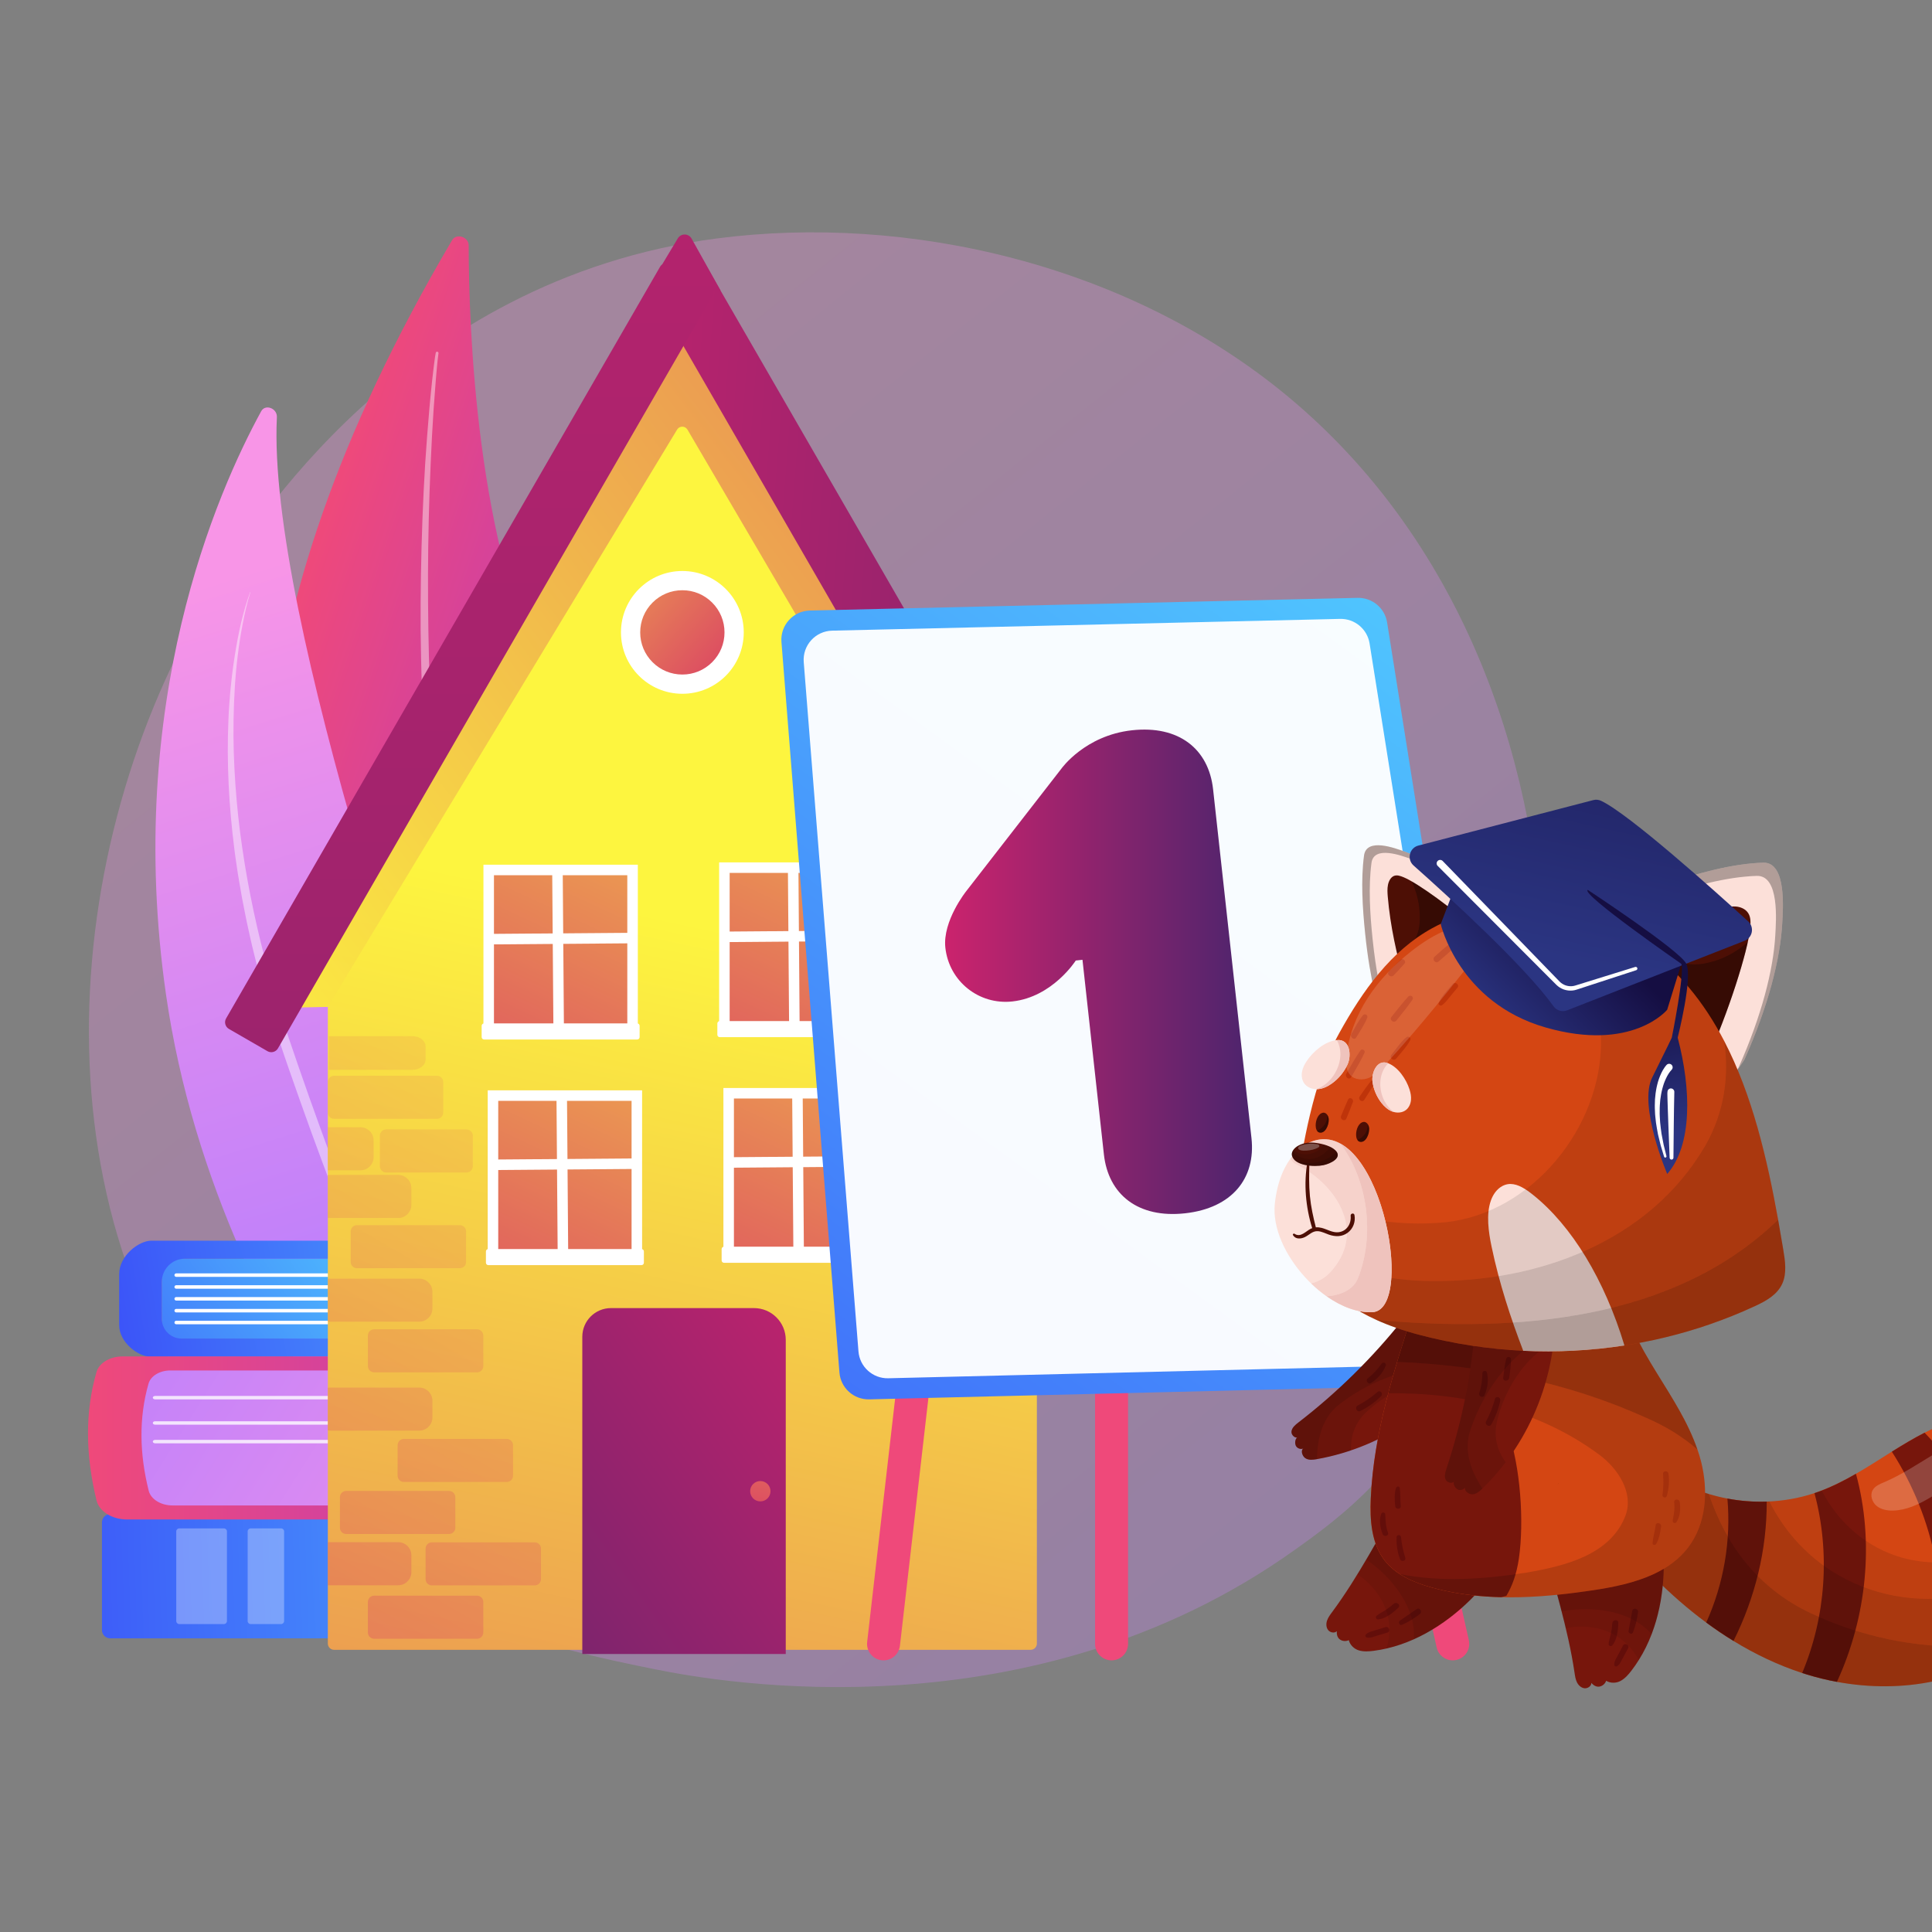<?xml version="1.0" encoding="utf-8"?>
<!-- Generator: Adobe Illustrator 24.1.2, SVG Export Plug-In . SVG Version: 6.00 Build 0)  -->
<svg version="1.1" xmlns="http://www.w3.org/2000/svg" xmlns:xlink="http://www.w3.org/1999/xlink" x="0px" y="0px"
	 viewBox="0 0 3710 3710" style="enable-background:new 0 0 3710 3710;" xml:space="preserve">
<rect x="0" y="0" width="3710" height="3710" fill="#808080" stroke="none"/>
<style type="text/css">
	.st0{opacity:0.3;fill:url(#SVGID_1_);}
	.st1{fill:url(#SVGID_2_);}
	.st2{opacity:0.43;fill:#FFFFFF;}
	.st3{fill:url(#SVGID_3_);}
	.st4{opacity:0.45;fill:#FFFFFF;}
	.st5{fill:url(#SVGID_4_);}
	.st6{fill:url(#SVGID_5_);}
	.st7{fill:#FFFFFF;}
	.st8{fill:url(#SVGID_6_);}
	.st9{opacity:0.3;fill:#FFFFFF;}
	.st10{fill:url(#SVGID_7_);}
	.st11{opacity:0.78;fill:#FFFFFF;}
	.st12{fill:url(#SVGID_8_);}
	.st13{fill:url(#SVGID_9_);}
	.st14{fill:url(#SVGID_10_);}
	.st15{opacity:0.49;fill:url(#SVGID_11_);}
	.st16{opacity:0.49;fill:url(#SVGID_12_);}
	.st17{opacity:0.49;fill:url(#SVGID_13_);}
	.st18{opacity:0.49;fill:url(#SVGID_14_);}
	.st19{opacity:0.49;fill:url(#SVGID_15_);}
	.st20{opacity:0.49;fill:url(#SVGID_16_);}
	.st21{opacity:0.49;fill:url(#SVGID_17_);}
	.st22{opacity:0.49;fill:url(#SVGID_18_);}
	.st23{opacity:0.49;fill:url(#SVGID_19_);}
	.st24{opacity:0.49;fill:url(#SVGID_20_);}
	.st25{opacity:0.49;fill:url(#SVGID_21_);}
	.st26{opacity:0.49;fill:url(#SVGID_22_);}
	.st27{opacity:0.49;fill:url(#SVGID_23_);}
	.st28{opacity:0.49;fill:url(#SVGID_24_);}
	.st29{fill:url(#SVGID_25_);}
	.st30{fill:url(#SVGID_26_);}
	.st31{fill:url(#SVGID_27_);}
	.st32{fill:url(#SVGID_28_);}
	.st33{fill:url(#SVGID_29_);}
	.st34{fill:url(#SVGID_30_);}
	.st35{fill:url(#SVGID_31_);}
	.st36{opacity:0.75;fill:url(#SVGID_32_);}
	.st37{fill:url(#SVGID_33_);}
	.st38{fill:url(#SVGID_34_);}
	.st39{fill:url(#SVGID_35_);}
	.st40{fill:url(#SVGID_36_);}
	.st41{fill:url(#SVGID_37_);}
	.st42{fill:url(#SVGID_38_);}
	.st43{opacity:0.96;fill:#FFFFFF;}
	.st44{fill:url(#SVGID_39_);}
	.st45{display:none;}
	.st46{display:inline;fill:url(#SVGID_40_);}
	.st47{display:inline;fill:url(#SVGID_41_);}
	.st48{display:inline;fill:url(#SVGID_42_);}
	.st49{display:inline;fill:#FFFFFF;}
	.st50{fill:#77160C;}
	.st51{fill:#630E0A;}
	.st52{opacity:0.2;}
	.st53{opacity:0.1;}
	.st54{fill:#D44613;}
	.st55{opacity:0.3;}
	.st56{opacity:0.07;}
	.st57{opacity:0.15;}
	.st58{fill:#C1380E;}
	.st59{fill:#FCE0D9;}
	.st60{fill:#4D0F05;}
	.st61{fill:#BF340A;}
	.st62{fill:#EFC3BD;}
	.st63{opacity:0.5;}
	.st64{fill:#ECECEC;}
	.st65{fill:url(#SVGID_43_);}
	.st66{fill:url(#SVGID_44_);}
	.st67{fill:url(#SVGID_45_);}
</style>
<g id="Background">
</g>
<g id="Illustration">
	<g>
		<linearGradient id="SVGID_1_" gradientUnits="userSpaceOnUse" x1="3322.94" y1="4068.61" x2="832.486" y2="975.621">
			<stop  offset="0" style="stop-color:#B37CFF"/>
			<stop  offset="1" style="stop-color:#F895E7"/>
		</linearGradient>
		<path class="st0" d="M2640.83,2846.75c-57.37,60.11-111.65,98.87-154.54,129.5c-504.15,360-1100.69,255.06-1227.47,229.43
			c-187.22-37.84-549.1-110.99-810.74-417.2c-395.84-463.26-334.2-1193.12-27.16-1674.91c56.16-88.13,352.82-577.26,955.79-655.7
			c364.91-47.47,790.27,48.27,1098.31,305.11C3121.62,1302.11,3075.59,2391.24,2640.83,2846.75z"/>
		<g>
			<g>
				
					<linearGradient id="SVGID_2_" gradientUnits="userSpaceOnUse" x1="5148.189" y1="-2142.917" x2="6128.889" y2="-2142.917" gradientTransform="matrix(-0.947 -0.322 -0.322 0.947 5610.229 5346.305)">
					<stop  offset="0" style="stop-color:#A737D5"/>
					<stop  offset="1" style="stop-color:#EF497A"/>
				</linearGradient>
				<path class="st1" d="M868.17,461.2c8.18-13.87,31.82-6.45,31.84,10.02c0.22,159.19,14.74,577.79,152.3,844.97
					c223.99,435.02,278.41,1034.14-11.38,1234.16C1040.94,2550.35-23.44,1972.63,868.17,461.2z"/>
				<path class="st2" d="M841.93,679.1c-0.6,3.71-1.07,8.41-1.58,12.72l-1.31,13.22l-2.3,26.51c-1.45,17.68-2.78,35.38-3.99,53.08
					c-2.41,35.41-4.21,70.87-5.78,106.32c-3.09,70.92-4.89,141.89-5.08,212.85c-0.13,70.96,0.87,141.92,3.5,212.82
					c2.68,70.89,6.78,141.72,12.8,212.39c6.38,70.63,13.66,141.17,23.3,211.42c9.96,70.19,21.99,140.07,36.18,209.51
					c14.58,69.35,31.37,138.26,51.5,206.23l15.87,50.74c2.74,8.42,5.12,16.98,8.17,25.3l8.89,25.05c11.33,33.62,25,66.33,37.9,99.4
					l0.05,0.11c0.54,1.39-0.14,2.96-1.53,3.49c-1.36,0.53-2.88-0.12-3.46-1.44l-21.29-48.97l-5.27-12.27
					c-1.78-4.09-3.24-8.29-4.87-12.43l-9.57-24.94l-9.57-24.94c-3.27-8.29-5.88-16.8-8.85-25.2c-5.69-16.87-11.72-33.65-17.15-50.61
					c-21.3-68-39.25-137-55-206.49c-7.32-34.86-14.6-69.74-20.56-104.86c-3.14-17.53-6.38-35.05-8.95-52.67l-8.17-52.79
					c-9.91-70.54-18.11-141.31-23.88-212.28c-5.73-70.98-9.53-142.08-11.9-213.22c-0.47-17.79-1.14-35.57-1.45-53.36l-0.85-53.37
					l0-53.38c0.07-17.79,0.41-35.58,0.6-53.37c1.23-71.15,3.72-142.27,8.14-213.28c2.36-35.5,4.94-70.97,8.13-106.4
					c1.63-17.71,3.28-35.42,5.21-53.11l3.09-26.52l1.71-13.25c0.69-4.49,1.11-8.64,2.18-13.66c0.31-1.44,1.73-2.37,3.17-2.06
					c1.4,0.3,2.31,1.64,2.08,3.04L841.93,679.1z"/>
			</g>
			<g>
				<linearGradient id="SVGID_3_" gradientUnits="userSpaceOnUse" x1="824.251" y1="2668.545" x2="344.596" y2="1133.648">
					<stop  offset="0" style="stop-color:#B37CFF"/>
					<stop  offset="1" style="stop-color:#F895E7"/>
				</linearGradient>
				<path class="st3" d="M964.52,3138.97c0,0,126.85-251.85-6.34-664.41C834.6,2091.77,512.86,1184.62,531.7,801.03
					c0.83-16.99-22.24-25.73-30.11-11.36c-84.38,154.17-263.24,560.27-182.9,1119.55C422.29,2630.44,964.52,3138.97,964.52,3138.97z
					"/>
				<path class="st4" d="M480.91,1137.34c-3.24,9.82-5.88,19.85-8.28,29.91c-1.24,5.02-2.29,10.1-3.43,15.14l-3.07,15.21
					c-3.97,20.3-7.14,40.76-9.59,61.28c-5.16,41.03-7.3,82.37-8.06,123.66c-0.72,41.3,0.67,82.61,3.55,123.8
					c2.92,41.18,7.23,82.26,13.35,123.09c11.94,81.69,29.46,162.53,51.59,242.07l8.34,29.82l9.03,29.62
					c5.82,19.81,12.55,39.34,18.98,58.95c13.2,39.18,26.83,78.35,40.63,117.38c27.74,78.05,56.51,155.74,85.96,233.19
					c14.71,38.73,29.74,77.34,44.83,115.94l45.34,115.8c15.2,38.58,30.33,77.2,45.13,115.97c14.77,38.78,29.5,77.61,43.03,116.9
					c13.55,39.28,26.42,78.85,37.13,119.08c5.31,20.12,10.13,40.39,14.05,60.86c3.74,20.5,6.72,41.14,8.45,61.92
					c0.11,1.35-0.89,2.54-2.25,2.66c-1.33,0.11-2.49-0.85-2.65-2.16l0-0.03c-2.42-20.49-6.06-40.81-10.45-60.97
					c-4.55-20.13-9.71-40.12-15.5-59.94c-11.62-39.64-25.38-78.66-39.85-117.43c-28.96-77.53-60.8-154.06-91.92-230.92
					c-62.87-153.47-123.75-307.99-179.15-464.51c-13.8-39.16-27.68-78.23-40.67-117.73c-6.38-19.81-13.05-39.53-18.81-59.55
					l-8.94-29.92l-8.24-30.12c-5.71-20.02-10.39-40.33-15.47-60.52c-2.44-10.12-4.53-20.33-6.82-30.48
					c-2.23-10.17-4.56-20.32-6.45-30.56l-5.99-30.65l-5.32-30.78l-2.6-15.4l-2.27-15.45c-1.45-10.31-3.18-20.58-4.35-30.93
					c-10.51-82.61-15.15-166.07-11.52-249.27l0.71-15.59c0.24-5.19,0.72-10.38,1.06-15.57l1.17-15.56l1.47-15.54
					c0.87-10.36,2.31-20.68,3.45-31.01c1.46-10.3,2.69-20.62,4.44-30.88c6.51-41.03,15.14-81.92,29.38-120.98
					c0.06-0.16,0.23-0.24,0.39-0.18C480.88,1137,480.96,1137.19,480.91,1137.34z"/>
			</g>
		</g>
		<g>
			<g>
				<g>
					
						<linearGradient id="SVGID_4_" gradientUnits="userSpaceOnUse" x1="15521.665" y1="2405.533" x2="14622.424" y2="2988.466" gradientTransform="matrix(1 0 0 1 -14575.248 0)">
						<stop  offset="0" style="stop-color:#53D8FF"/>
						<stop  offset="1" style="stop-color:#3840F7"/>
					</linearGradient>
					<path class="st5" d="M1309.91,2570.42l-999.26,0v-153.26l999.26,0C1288.52,2417.16,1288.52,2570.42,1309.91,2570.42z"/>
					
						<linearGradient id="SVGID_5_" gradientUnits="userSpaceOnUse" x1="-4161.386" y1="2387.827" x2="-2759.169" y2="2619.443" gradientTransform="matrix(-1 0 0 1 -2712.94 0)">
						<stop  offset="0" style="stop-color:#53D8FF"/>
						<stop  offset="1" style="stop-color:#3840F7"/>
					</linearGradient>
					<path class="st6" d="M310.65,2532.06v-70.14c0-24.72,19.75-44.77,44.11-44.77h950.94c19.16,0,34.69-11.9,34.69-26.58
						c0-4.46-4.72-8.08-10.54-8.08H290.53c-23.83,0-61.68,28.72-61.68,64.14v97.96c0,33.4,36.74,60.47,59.21,60.47h1036.31
						c8.84,0,16.01-5.49,16.01-12.27c0-12.36-13.08-22.39-29.22-22.39H348.43C327.56,2570.42,310.65,2553.24,310.65,2532.06z"/>
				</g>
				<path class="st7" d="M1275.31,2451.97H338.36c-1.86,0-3.37-1.51-3.37-3.37s1.51-3.37,3.37-3.37h936.94
					c1.86,0,3.37,1.51,3.37,3.37S1277.16,2451.97,1275.31,2451.97z"/>
				<path class="st7" d="M1275.31,2474.72H338.36c-1.86,0-3.37-1.51-3.37-3.37s1.51-3.37,3.37-3.37h936.94
					c1.86,0,3.37,1.51,3.37,3.37S1277.16,2474.72,1275.31,2474.72z"/>
				<path class="st7" d="M1275.31,2497.47H338.36c-1.86,0-3.37-1.51-3.37-3.37s1.51-3.37,3.37-3.37h936.94
					c1.86,0,3.37,1.51,3.37,3.37S1277.16,2497.47,1275.31,2497.47z"/>
				<path class="st7" d="M1275.31,2520.21H338.36c-1.86,0-3.37-1.51-3.37-3.37s1.51-3.37,3.37-3.37h936.94
					c1.86,0,3.37,1.51,3.37,3.37S1277.16,2520.21,1275.31,2520.21z"/>
				<path class="st7" d="M1275.31,2542.96H338.36c-1.86,0-3.37-1.51-3.37-3.37s1.51-3.37,3.37-3.37h936.94
					c1.86,0,3.37,1.51,3.37,3.37S1277.16,2542.96,1275.31,2542.96z"/>
			</g>
			<g>
				
					<linearGradient id="SVGID_6_" gradientUnits="userSpaceOnUse" x1="2044.789" y1="2999.633" x2="261.35" y2="3060.201" gradientTransform="matrix(1 0 0 1 -417.533 0)">
					<stop  offset="0" style="stop-color:#53D8FF"/>
					<stop  offset="1" style="stop-color:#3840F7"/>
				</linearGradient>
				<path class="st8" d="M1442.51,3146.08H211.75c-8.83,0-16-7.16-16-16v-206.56c0-8.83,7.16-16,16-16h1230.76c8.83,0,16,7.16,16,16
					v206.56C1458.5,3138.92,1451.34,3146.08,1442.51,3146.08z"/>
				<path class="st9" d="M430.03,3118.67h-85.8c-3.18,0-5.76-2.58-5.76-5.76v-172.19c0-3.18,2.58-5.76,5.76-5.76h85.8
					c3.18,0,5.76,2.58,5.76,5.76v172.19C435.79,3116.09,433.21,3118.67,430.03,3118.67z"/>
				<path class="st9" d="M539.8,3118.67h-58.44c-3.18,0-5.76-2.58-5.76-5.76v-172.19c0-3.18,2.58-5.76,5.76-5.76h58.44
					c3.18,0,5.76,2.58,5.76,5.76v172.19C545.57,3116.09,542.99,3118.67,539.8,3118.67z"/>
			</g>
			<g>
				
					<linearGradient id="SVGID_7_" gradientUnits="userSpaceOnUse" x1="-3382.18" y1="2269.59" x2="-4611.526" y2="3043.7" gradientTransform="matrix(-1 0 0 1 -3314.78 0)">
					<stop  offset="0" style="stop-color:#B37CFF"/>
					<stop  offset="1" style="stop-color:#F895E7"/>
				</linearGradient>
				<path class="st10" d="M1449.68,2627.41v51.61c0,8.86-5.16,17.28-14.14,23.08l-8.87,5.73c-7.29,4.7-5.76,13.43,2.91,16.58l0,0
					c5.72,2.08,6.78,7.82,2.04,10.98l-11.18,7.44c-7.32,4.87-7.33,13.4-0.03,18.28l8.03,5.37c6.93,4.63,6.73,12.78-0.42,17.22
					l-8.62,5.36c-5.99,3.72-6.99,10.29-2.27,14.92l4.75,4.66c3.4,3.34,5.25,7.42,5.25,11.61v81.51H257.3v-279.25L1449.68,2627.41z"
					/>
				<path class="st11" d="M297.82,2687.18h1110.85c2.42,0,4.38-1.46,4.38-3.27c0-1.81-1.96-3.27-4.38-3.27H297.82
					c-2.42,0-4.38,1.46-4.38,3.27C293.44,2685.72,295.4,2687.18,297.82,2687.18z"/>
				<path class="st11" d="M297.82,2735.79h1084.56c2.42,0,4.38-1.46,4.38-3.27c0-1.81-1.96-3.27-4.38-3.27H297.82
					c-2.42,0-4.38,1.46-4.38,3.27C293.44,2734.33,295.4,2735.79,297.82,2735.79z"/>
				<path class="st11" d="M297.82,2771.57H1368.9c2.42,0,4.38-1.46,4.38-3.27c0-1.81-1.96-3.27-4.38-3.27H297.82
					c-2.42,0-4.38,1.46-4.38,3.27C293.44,2770.11,295.4,2771.57,297.82,2771.57z"/>
				
					<linearGradient id="SVGID_8_" gradientUnits="userSpaceOnUse" x1="-4808.905" y1="2761.292" x2="-3483.764" y2="2761.292" gradientTransform="matrix(-1 0 0 1 -3314.78 0)">
					<stop  offset="0" style="stop-color:#A737D5"/>
					<stop  offset="1" style="stop-color:#EF497A"/>
				</linearGradient>
				<path class="st12" d="M236.08,2604.71h1239.19c9.44,0,17.87,5.15,18.77,12.16c1.03,8.04-7.42,14.81-17.99,14.81H327.01
					c-20.18,0-37.62,10.54-41.81,25.27c-18.79,66-17.37,134.7,0.33,205.6c4.11,16.44,23.38,28.36,45.79,28.36h1121.24
					c9.44,0,17.87,5.15,18.77,12.16c1.03,8.04-7.42,14.81-17.99,14.81H244.29c-28.91,0-53.8-15.4-58.95-36.62
					c-20.88-86.01-22.71-168.56-0.02-246.66c5.09-17.51,26.07-29.9,50.08-29.9H236.08z"/>
			</g>
		</g>
		<g>
			<g>
				
					<linearGradient id="SVGID_9_" gradientUnits="userSpaceOnUse" x1="-4183.873" y1="1793.775" x2="-3498.264" y2="4999.22" gradientTransform="matrix(-1 0 0 1 -2741.138 0)">
					<stop  offset="0" style="stop-color:#FDF53F"/>
					<stop  offset="1" style="stop-color:#D93C65"/>
				</linearGradient>
				<path class="st13" d="M641.53,3168.12h1337.57c6.6,0,12-5.4,12-12V1669.59c0-6.6-5.4-12-12-12H641.53c-6.6,0-12,5.4-12,12
					v1486.53C629.53,3162.72,634.93,3168.12,641.53,3168.12z"/>
				
					<linearGradient id="SVGID_10_" gradientUnits="userSpaceOnUse" x1="-4096.232" y1="1777.046" x2="-3412.759" y2="4972.509" gradientTransform="matrix(-1 0 0 1 -2741.138 0)">
					<stop  offset="0" style="stop-color:#FDF53F"/>
					<stop  offset="1" style="stop-color:#D93C65"/>
				</linearGradient>
				<polygon class="st14" points="2089.14,1904.57 1286.69,573.21 560,1934.94 				"/>
				<g>
					
						<linearGradient id="SVGID_11_" gradientUnits="userSpaceOnUse" x1="-4430.291" y1="1692.521" x2="-3332.783" y2="3582.413" gradientTransform="matrix(-1 0 0 1 -2741.138 0)">
						<stop  offset="0" style="stop-color:#FDF53F"/>
						<stop  offset="1" style="stop-color:#D93C65"/>
					</linearGradient>
					<path class="st15" d="M829.27,3044.42h197.62c6.6,0,12-5.4,12-12v-58.7c0-6.6-5.4-12-12-12H829.27c-6.6,0-12,5.4-12,12v58.7
						C817.27,3039.02,822.67,3044.42,829.27,3044.42z"/>
					
						<linearGradient id="SVGID_12_" gradientUnits="userSpaceOnUse" x1="-4396.691" y1="1662.015" x2="-3299.184" y2="3551.907" gradientTransform="matrix(-1 0 0 1 -2741.138 0)">
						<stop  offset="0" style="stop-color:#FDF53F"/>
						<stop  offset="1" style="stop-color:#D93C65"/>
					</linearGradient>
					<path class="st16" d="M718.46,3146.87h197.62c6.6,0,12-5.4,12-12v-58.7c0-6.6-5.4-12-12-12H718.46c-6.6,0-12,5.4-12,12v58.7
						C706.46,3141.47,711.86,3146.87,718.46,3146.87z"/>
					
						<linearGradient id="SVGID_13_" gradientUnits="userSpaceOnUse" x1="-4264.31" y1="1596.338" x2="-3166.802" y2="3486.231" gradientTransform="matrix(-1 0 0 1 -2741.138 0)">
						<stop  offset="0" style="stop-color:#FDF53F"/>
						<stop  offset="1" style="stop-color:#D93C65"/>
					</linearGradient>
					<path class="st17" d="M664.75,2945.73h197.62c6.6,0,12-5.4,12-12v-58.7c0-6.6-5.4-12-12-12H664.75c-6.6,0-12,5.4-12,12v58.7
						C652.75,2940.33,658.15,2945.73,664.75,2945.73z"/>
					
						<linearGradient id="SVGID_14_" gradientUnits="userSpaceOnUse" x1="-4299.083" y1="1627.361" x2="-3201.576" y2="3517.253" gradientTransform="matrix(-1 0 0 1 -2741.138 0)">
						<stop  offset="0" style="stop-color:#FDF53F"/>
						<stop  offset="1" style="stop-color:#D93C65"/>
					</linearGradient>
					<path class="st18" d="M775.56,2845.81h197.62c6.6,0,12-5.4,12-12v-58.7c0-6.6-5.4-12-12-12H775.56c-6.6,0-12,5.4-12,12v58.7
						C763.56,2840.41,768.96,2845.81,775.56,2845.81z"/>
					
						<linearGradient id="SVGID_15_" gradientUnits="userSpaceOnUse" x1="-4159.898" y1="1558.219" x2="-3062.391" y2="3448.111" gradientTransform="matrix(-1 0 0 1 -2741.138 0)">
						<stop  offset="0" style="stop-color:#FDF53F"/>
						<stop  offset="1" style="stop-color:#D93C65"/>
					</linearGradient>
					<path class="st19" d="M718.46,2635.32h197.62c6.6,0,12-5.4,12-12v-58.7c0-6.6-5.4-12-12-12H718.46c-6.6,0-12,5.4-12,12v58.7
						C706.46,2629.92,711.86,2635.32,718.46,2635.32z"/>
					
						<linearGradient id="SVGID_16_" gradientUnits="userSpaceOnUse" x1="-4043.18" y1="1502.349" x2="-2945.672" y2="3392.242" gradientTransform="matrix(-1 0 0 1 -2741.138 0)">
						<stop  offset="0" style="stop-color:#FDF53F"/>
						<stop  offset="1" style="stop-color:#D93C65"/>
					</linearGradient>
					<path class="st20" d="M685.4,2435.39h197.62c6.6,0,12-5.4,12-12v-58.7c0-6.6-5.4-12-12-12H685.4c-6.6,0-12,5.4-12,12v58.7
						C673.4,2429.99,678.8,2435.39,685.4,2435.39z"/>
					
						<linearGradient id="SVGID_17_" gradientUnits="userSpaceOnUse" x1="-3956.206" y1="1527.623" x2="-2922.252" y2="3308.076" gradientTransform="matrix(-1 0 0 1 -2741.138 0)">
						<stop  offset="0" style="stop-color:#FDF53F"/>
						<stop  offset="1" style="stop-color:#D93C65"/>
					</linearGradient>
					<path class="st21" d="M741.47,2251.52h154.46c6.6,0,12-5.4,12-12v-58.7c0-6.6-5.4-12-12-12H741.47c-6.6,0-12,5.4-12,12v58.7
						C729.47,2246.12,734.87,2251.52,741.47,2251.52z"/>
					
						<linearGradient id="SVGID_18_" gradientUnits="userSpaceOnUse" x1="-3878.283" y1="1423.823" x2="-2780.775" y2="3313.715" gradientTransform="matrix(-1 0 0 1 -2741.138 0)">
						<stop  offset="0" style="stop-color:#FDF53F"/>
						<stop  offset="1" style="stop-color:#D93C65"/>
					</linearGradient>
					<path class="st22" d="M641.53,2148.46h197.62c6.6,0,12-5.4,12-12v-58.7c0-6.6-5.4-12-12-12H641.53c-6.6,0-12,5.4-12,12v58.7
						C629.53,2143.06,634.93,2148.46,641.53,2148.46z"/>
					
						<linearGradient id="SVGID_19_" gradientUnits="userSpaceOnUse" x1="-4215.816" y1="1676.332" x2="-3186.168" y2="3449.372" gradientTransform="matrix(-1 0 0 1 -2741.138 0)">
						<stop  offset="0" style="stop-color:#FDF53F"/>
						<stop  offset="1" style="stop-color:#D93C65"/>
					</linearGradient>
					<path class="st23" d="M629.53,2961.44h135.15c13.9,0,25.28,11.37,25.28,25.28v32.15c0,13.9-11.37,25.28-25.28,25.28H629.53
						V2961.44z"/>
					
						<linearGradient id="SVGID_20_" gradientUnits="userSpaceOnUse" x1="-4102.077" y1="1610.286" x2="-3072.434" y2="3383.316" gradientTransform="matrix(-1 0 0 1 -2741.138 0)">
						<stop  offset="0" style="stop-color:#FDF53F"/>
						<stop  offset="1" style="stop-color:#D93C65"/>
					</linearGradient>
					<path class="st24" d="M629.53,2664.95c1.46-0.26,2.96-0.43,4.49-0.43h171.07c13.9,0,25.28,11.38,25.28,25.28v32.15
						c0,13.9-11.37,25.28-25.28,25.28H634.02c-1.53,0-3.03-0.16-4.49-0.43V2664.95z"/>
					
						<linearGradient id="SVGID_21_" gradientUnits="userSpaceOnUse" x1="-4011.229" y1="1557.529" x2="-2981.586" y2="3330.559" gradientTransform="matrix(-1 0 0 1 -2741.138 0)">
						<stop  offset="0" style="stop-color:#FDF53F"/>
						<stop  offset="1" style="stop-color:#D93C65"/>
					</linearGradient>
					<path class="st25" d="M629.53,2455.76c1.46-0.27,2.96-0.43,4.49-0.43h171.07c13.9,0,25.28,11.37,25.28,25.28v32.15
						c0,13.9-11.37,25.28-25.28,25.28H634.02c-1.53,0-3.03-0.16-4.49-0.43V2455.76z"/>
					
						<linearGradient id="SVGID_22_" gradientUnits="userSpaceOnUse" x1="-3909.557" y1="1498.485" x2="-2879.909" y2="3271.523" gradientTransform="matrix(-1 0 0 1 -2741.138 0)">
						<stop  offset="0" style="stop-color:#FDF53F"/>
						<stop  offset="1" style="stop-color:#D93C65"/>
					</linearGradient>
					<path class="st26" d="M629.53,2256.22h135.15c13.9,0,25.28,11.38,25.28,25.28v32.15c0,13.9-11.37,25.28-25.28,25.28H629.53
						V2256.22z"/>
					
						<linearGradient id="SVGID_23_" gradientUnits="userSpaceOnUse" x1="-3842.594" y1="1459.597" x2="-2812.947" y2="3232.634" gradientTransform="matrix(-1 0 0 1 -2741.138 0)">
						<stop  offset="0" style="stop-color:#FDF53F"/>
						<stop  offset="1" style="stop-color:#D93C65"/>
					</linearGradient>
					<path class="st27" d="M629.35,2164.6h62.82c13.9,0,25.28,11.37,25.28,25.28v32.15c0,13.9-11.37,25.28-25.28,25.28h-62.82
						V2164.6z"/>
					
						<linearGradient id="SVGID_24_" gradientUnits="userSpaceOnUse" x1="-3801.495" y1="1435.73" x2="-2771.848" y2="3208.767" gradientTransform="matrix(-1 0 0 1 -2741.138 0)">
						<stop  offset="0" style="stop-color:#FDF53F"/>
						<stop  offset="1" style="stop-color:#D93C65"/>
					</linearGradient>
					<path class="st28" d="M631.46,1989.71H792c13.9,0,25.28,8.9,25.28,19.77v25.15c0,10.88-11.37,19.77-25.28,19.77H631.46V1989.71
						z"/>
				</g>
			</g>
			<g>
				<g>
					<circle class="st7" cx="1310.32" cy="1214.37" r="117.89"/>
					<g>
						
							<linearGradient id="SVGID_25_" gradientUnits="userSpaceOnUse" x1="-3654.742" y1="859.046" x2="-4165.128" y2="1316.174" gradientTransform="matrix(-1 0 0 1 -2741.138 0)">
							<stop  offset="0" style="stop-color:#FDF53F"/>
							<stop  offset="1" style="stop-color:#D93C65"/>
						</linearGradient>
						<circle class="st29" cx="1310.32" cy="1214.37" r="91.04"/>
						<path class="st7" d="M1310.32,1315.51c-27.01,0-52.41-10.52-71.52-29.62l0,0c-19.1-19.1-29.62-44.5-29.62-71.51
							s10.52-52.41,29.62-71.51c19.1-19.11,44.5-29.62,71.52-29.62c27.02,0,52.41,10.52,71.52,29.62
							c19.1,19.1,29.62,44.5,29.62,71.51s-10.52,52.41-29.62,71.51C1362.73,1304.99,1337.34,1315.51,1310.32,1315.51z
							 M1310.32,1133.42c-21.62,0-41.95,8.42-57.24,23.71c-15.29,15.29-23.71,35.61-23.71,57.23s8.42,41.95,23.71,57.23l0,0
							c15.29,15.29,35.62,23.71,57.24,23.71s41.95-8.42,57.23-23.71c15.29-15.29,23.71-35.61,23.71-57.23s-8.42-41.95-23.71-57.23
							C1352.27,1141.84,1331.94,1133.42,1310.32,1133.42z"/>
					</g>
				</g>
				<g>
					
						<linearGradient id="SVGID_26_" gradientUnits="userSpaceOnUse" x1="-4507.836" y1="2536.366" x2="-3292.992" y2="3396.775" gradientTransform="matrix(-1 0 0 1 -2741.138 0)">
						<stop  offset="0" style="stop-color:#CB236D"/>
						<stop  offset="1" style="stop-color:#4C246D"/>
					</linearGradient>
					<path class="st30" d="M1118.2,3176.14h390.68v-603.21c0-33.7-27.32-61.01-61.01-61.01h-274.62c-30.4,0-55.05,24.65-55.05,55.05
						V3176.14z"/>
					<linearGradient id="SVGID_27_" gradientUnits="userSpaceOnUse" x1="1598.585" y1="2352.766" x2="1437.016" y2="2948.549">
						<stop  offset="0" style="stop-color:#FDF53F"/>
						<stop  offset="1" style="stop-color:#D93C65"/>
					</linearGradient>
					<circle class="st31" cx="1460.06" cy="2863.57" r="19.54"/>
				</g>
				<g>
					<g>
						<g>
							
								<linearGradient id="SVGID_28_" gradientUnits="userSpaceOnUse" x1="-4219.936" y1="1413.774" x2="-3607.473" y2="2727.463" gradientTransform="matrix(-1 0 0 1 -2741.138 0)">
								<stop  offset="0" style="stop-color:#FDF53F"/>
								<stop  offset="1" style="stop-color:#D93C65"/>
							</linearGradient>
							<polygon class="st32" points="946.65,2413.95 1222.92,2413.95 1222.92,2103.86 946.65,2103.86 							"/>
							<path class="st7" d="M1233.01,2424.05H936.56v-330.29h296.46V2424.05z M956.75,2403.85h256.06v-289.89H956.75V2403.85z"/>
						</g>
						<g>
							
								<rect x="1069.76" y="2107.1" transform="matrix(1 -7.638511e-03 7.638511e-03 1 -17.25 8.315)" class="st7" width="20.2" height="310.49"/>
							
								<rect x="951.09" y="2225.49" transform="matrix(1 -7.812803e-03 7.812803e-03 1 -17.433 8.548)" class="st7" width="268.62" height="20.2"/>
							<path class="st7" d="M937.71,2429.4h294.15c2.52,0,4.59-2.07,4.59-4.59v-21.72c0-2.52-2.06-4.59-4.59-4.59H937.71
								c-2.52,0-4.59,2.06-4.59,4.59v21.72C933.12,2427.33,935.19,2429.4,937.71,2429.4z"/>
						</g>
					</g>
					<g>
						<g>
							
								<linearGradient id="SVGID_29_" gradientUnits="userSpaceOnUse" x1="-4211.733" y1="980.506" x2="-3599.27" y2="2294.195" gradientTransform="matrix(-1 0 0 1 -2741.138 0)">
								<stop  offset="0" style="stop-color:#FDF53F"/>
								<stop  offset="1" style="stop-color:#D93C65"/>
							</linearGradient>
							<polygon class="st33" points="938.45,1980.68 1214.71,1980.68 1214.71,1670.59 938.45,1670.59 							"/>
							<path class="st7" d="M1224.81,1990.78H928.35v-330.29h296.46V1990.78z M948.55,1970.58h256.06v-289.89H948.55V1970.58z"/>
						</g>
						<g>
							
								<rect x="1061.56" y="1673.83" transform="matrix(1 -7.643986e-03 7.643986e-03 1 -13.95 8.245)" class="st7" width="20.2" height="310.49"/>
							
								<rect x="942.88" y="1792.23" transform="matrix(1 -7.812803e-03 7.812803e-03 1 -14.048 8.471)" class="st7" width="268.61" height="20.2"/>
							<path class="st7" d="M929.51,1996.13h294.15c2.52,0,4.59-2.07,4.59-4.59v-21.72c0-2.52-2.06-4.59-4.59-4.59H929.51
								c-2.52,0-4.59,2.06-4.59,4.59v21.72C924.92,1994.06,926.98,1996.13,929.51,1996.13z"/>
						</g>
					</g>
					<g>
						<g>
							
								<linearGradient id="SVGID_30_" gradientUnits="userSpaceOnUse" x1="-4672.54" y1="1409.314" x2="-4060.077" y2="2723.003" gradientTransform="matrix(-1 0 0 1 -2741.138 0)">
								<stop  offset="0" style="stop-color:#FDF53F"/>
								<stop  offset="1" style="stop-color:#D93C65"/>
							</linearGradient>
							<polygon class="st34" points="1399.26,2409.49 1675.52,2409.49 1675.52,2099.4 1399.26,2099.4 							"/>
							<path class="st7" d="M1685.62,2419.59h-296.46V2089.3h296.46V2419.59z M1409.36,2399.39h256.06V2109.5h-256.06V2399.39z"/>
						</g>
						<g>
							
								<rect x="1522.36" y="2102.64" transform="matrix(1 -7.638833e-03 7.638833e-03 1 -17.203 11.772)" class="st7" width="20.2" height="310.49"/>
							
								<rect x="1403.69" y="2221.04" transform="matrix(1 -7.812803e-03 7.812803e-03 1 -17.384 12.084)" class="st7" width="268.61" height="20.2"/>
							<path class="st7" d="M1390.31,2424.94h294.15c2.52,0,4.59-2.06,4.59-4.59l0-21.72c0-2.52-2.07-4.59-4.59-4.59h-294.15
								c-2.52,0-4.59,2.06-4.59,4.59v21.72C1385.72,2422.87,1387.79,2424.94,1390.31,2424.94z"/>
						</g>
					</g>
					<g>
						<g>
							
								<linearGradient id="SVGID_31_" gradientUnits="userSpaceOnUse" x1="-4664.337" y1="976.047" x2="-4051.874" y2="2289.735" gradientTransform="matrix(-1 0 0 1 -2741.138 0)">
								<stop  offset="0" style="stop-color:#FDF53F"/>
								<stop  offset="1" style="stop-color:#D93C65"/>
							</linearGradient>
							<polygon class="st35" points="1391.05,1976.22 1667.32,1976.22 1667.32,1666.13 1391.05,1666.13 							"/>
							<path class="st7" d="M1677.41,1986.32h-296.46v-330.29h296.46V1986.32z M1401.15,1966.12h256.06v-289.89h-256.06V1966.12z"/>
						</g>
						<g>
							
								<rect x="1514.16" y="1669.37" transform="matrix(1 -7.638833e-03 7.638833e-03 1 -13.893 11.697)" class="st7" width="20.2" height="310.49"/>
							
								<rect x="1395.49" y="1787.77" transform="matrix(1 -7.812764e-03 7.812764e-03 1 -14 12.007)" class="st7" width="268.62" height="20.2"/>
							<path class="st7" d="M1382.11,1991.67h294.15c2.52,0,4.59-2.07,4.59-4.59v-21.72c0-2.52-2.07-4.59-4.59-4.59h-294.15
								c-2.52,0-4.59,2.07-4.59,4.59v21.72C1377.52,1989.6,1379.59,1991.67,1382.11,1991.67z"/>
						</g>
					</g>
				</g>
			</g>
			<g>
				
					<linearGradient id="SVGID_32_" gradientUnits="userSpaceOnUse" x1="-3231.729" y1="2121.955" x2="-5175.829" y2="623.931" gradientTransform="matrix(-1 0 0 1 -2741.138 0)">
					<stop  offset="0" style="stop-color:#FDF53F"/>
					<stop  offset="1" style="stop-color:#D93C65"/>
				</linearGradient>
				<path class="st36" d="M1278.29,529.9l800.44,1357.01c4.57,7.76-1.08,17.53-10.08,17.44l-58.45-0.62
					c-36.13-0.38-69.41-19.69-87.68-50.86L1320.14,825.03c-4.43-7.56-15.33-7.64-19.87-0.14l-666.7,1102
					c-2.44,4.03-7.08,6.18-11.74,5.43h0c-42.81-6.92-66.29-53.71-46.25-92.17l682.5-1309.71
					C1262.27,522.38,1273.68,522.08,1278.29,529.9z"/>
				
					<linearGradient id="SVGID_33_" gradientUnits="userSpaceOnUse" x1="7754.696" y1="4067.748" x2="9610.466" y2="5382.091" gradientTransform="matrix(0.866 -0.5 0.517 0.895 -7955.882 1400.527)">
					<stop  offset="0" style="stop-color:#CB236D"/>
					<stop  offset="1" style="stop-color:#4C246D"/>
				</linearGradient>
				<path class="st37" d="M2190.19,1968.89l-87.45,50.49c-3.33,1.93-7.64,0.77-9.56-2.56L1251.89,559.67
					c-1.92-3.33-0.77-7.64,2.56-9.56l87.45-50.49c3.33-1.93,7.64-0.77,9.56,2.56l841.28,1457.15
					C2194.68,1962.66,2193.53,1966.96,2190.19,1968.89z"/>
				
					<linearGradient id="SVGID_34_" gradientUnits="userSpaceOnUse" x1="-3672.876" y1="-1279.649" x2="-3587.662" y2="7810.392" gradientTransform="matrix(-1 0 0 1 -2741.138 0)">
					<stop  offset="0" style="stop-color:#CB236D"/>
					<stop  offset="1" style="stop-color:#4C246D"/>
				</linearGradient>
				<path class="st38" d="M434.17,1955.69l798.18-1382.48l0,0l0-0.01l35.36-61.25c1.06-1.83,2.46-3.34,4.07-4.51l29.78-49.66
					c6.06-10.1,20.77-9.87,26.51,0.42l55.59,99.7l-14.66,1.48c0.62,3.34,0.12,6.91-1.7,10.06L533.75,2013.18
					c-4.06,7.02-13.12,9.45-20.14,5.4l-74.04-42.75C432.54,1971.78,430.11,1962.71,434.17,1955.69z"/>
			</g>
		</g>
		<g>
			
				<linearGradient id="SVGID_35_" gradientUnits="userSpaceOnUse" x1="-1499.388" y1="12.722" x2="-1676.104" y2="2441.302" gradientTransform="matrix(1 0 0 1 3461.28 0)">
				<stop  offset="0" style="stop-color:#A737D5"/>
				<stop  offset="1" style="stop-color:#EF497A"/>
			</linearGradient>
			<path class="st39" d="M1696.7,3188.37c-1.21,0-2.43-0.07-3.65-0.21c-17.38-1.99-29.85-17.7-27.85-35.08l198.83-1730.24
				c2-17.37,17.73-29.82,35.08-27.85c17.38,2,29.85,17.7,27.85,35.09l-198.83,1730.24
				C1726.27,3176.46,1712.57,3188.37,1696.7,3188.37z"/>
			
				<linearGradient id="SVGID_36_" gradientUnits="userSpaceOnUse" x1="-703.949" y1="70.602" x2="-880.665" y2="2499.177" gradientTransform="matrix(1 0 0 1 3461.28 0)">
				<stop  offset="0" style="stop-color:#A737D5"/>
				<stop  offset="1" style="stop-color:#EF497A"/>
			</linearGradient>
			<path class="st40" d="M2789.66,3188.38c-14.5,0-27.57-10.01-30.88-24.75l-387.95-1730.24c-3.82-17.07,6.91-34.01,23.98-37.84
				c17.03-3.8,34.01,6.91,37.84,23.98l387.94,1730.24c3.83,17.07-6.91,34.01-23.98,37.84
				C2794.29,3188.12,2791.96,3188.38,2789.66,3188.38z"/>
			
				<linearGradient id="SVGID_37_" gradientUnits="userSpaceOnUse" x1="-1131.01" y1="39.526" x2="-1307.726" y2="2468.102" gradientTransform="matrix(1 0 0 1 3461.28 0)">
				<stop  offset="0" style="stop-color:#A737D5"/>
				<stop  offset="1" style="stop-color:#EF497A"/>
			</linearGradient>
			<path class="st41" d="M2134.52,3188.37c-17.49,0-31.68-14.18-31.68-31.67v-853.9c0-17.49,14.18-31.67,31.68-31.67
				c17.49,0,31.68,14.18,31.68,31.67v853.9C2166.19,3174.19,2152.01,3188.37,2134.52,3188.37z"/>
			
				<linearGradient id="SVGID_38_" gradientUnits="userSpaceOnUse" x1="-483.796" y1="838.318" x2="-2534.748" y2="3657.392" gradientTransform="matrix(1 0 0 1 3461.28 0)">
				<stop  offset="0" style="stop-color:#53D8FF"/>
				<stop  offset="1" style="stop-color:#3840F7"/>
			</linearGradient>
			<path class="st42" d="M1555.19,1172.41c-32.18,0.75-57.12,28.38-54.58,60.47l111.36,1402.69c2.36,29.67,27.49,52.32,57.24,51.6
				l1163.12-28.37c33.91-0.83,59.32-31.35,53.99-64.84l-222.67-1398.67c-4.41-27.7-28.61-47.87-56.65-47.22L1555.19,1172.41z"/>
			<path class="st43" d="M1543.4,1271.49c-2.55-32.09,22.39-59.72,54.58-60.47l975.38-22.58c28.04-0.65,52.24,19.53,56.65,47.22
				l210.11,1319.81c5.33,33.5-20.08,64.02-53.99,64.84l-1080.4,26.35c-29.75,0.73-54.88-21.93-57.24-51.6L1543.4,1271.49z"/>
			<g>
				<linearGradient id="SVGID_39_" gradientUnits="userSpaceOnUse" x1="1814.857" y1="1866.132" x2="2404.192" y2="1866.132">
					<stop  offset="0" style="stop-color:#CB236D"/>
					<stop  offset="1" style="stop-color:#4C246D"/>
				</linearGradient>
				<path class="st44" d="M2403.19,2185.47c8.51,77.29-37.35,134.49-127.52,144.42c-90.18,9.93-147.38-35.93-155.88-113.23
					l-41.12-373.59l-12.88,1.42c0,0-44.44,70.08-121.73,78.59c-64.41,7.09-121.61-38.77-128.7-103.18
					c-5.67-51.53,40.19-108.73,40.19-108.73l182.72-235.24c0,0,45.15-63.64,135.32-73.57c90.18-9.93,147.38,35.93,155.88,113.23
					L2403.19,2185.47z"/>
			</g>
		</g>
		<g class="st45">
			<linearGradient id="SVGID_40_" gradientUnits="userSpaceOnUse" x1="2409.714" y1="1319.593" x2="2602.812" y2="1126.495">
				<stop  offset="0" style="stop-color:#2B3582"/>
				<stop  offset="1" style="stop-color:#150E42"/>
			</linearGradient>
			<path class="st46" d="M2361.62,1038.86l-35.79,93.86c0,0,34.12,150.37,200.99,198.42c166.87,48.05,233.83-33.88,233.83-33.88
				l42.3-137.63L2361.62,1038.86z"/>
			<linearGradient id="SVGID_41_" gradientUnits="userSpaceOnUse" x1="2567.087" y1="1199.93" x2="2756.323" y2="338.713">
				<stop  offset="0" style="stop-color:#2B3582"/>
				<stop  offset="1" style="stop-color:#150E42"/>
			</linearGradient>
			<path class="st47" d="M2618.69,894.65l-335.82,87.27c-17.29,4.49-22.58,26.45-9.23,38.32c65.15,57.88,213.15,192.64,268.7,270.32
				c5.94,8.31,16.78,11.49,26.29,7.76l340.64-133.53c15.41-6.04,19.14-26.15,6.91-37.3c-64.49-58.81-228.65-206.11-282.44-231.47
				C2629.05,893.8,2623.72,893.34,2618.69,894.65z"/>
			
				<linearGradient id="SVGID_42_" gradientUnits="userSpaceOnUse" x1="2779.668" y1="1502.88" x2="2736.089" y2="1226.874" gradientTransform="matrix(1 -9.500000e-03 9.500000e-03 1 -24.931 56.945)">
				<stop  offset="0" style="stop-color:#2B3582"/>
				<stop  offset="1" style="stop-color:#150E42"/>
			</linearGradient>
			<path class="st48" d="M2608.21,1067.08c0,0,175.97,115.7,189.06,141.62c13.09,25.92-16.44,142.07-16.44,142.07
				c26.17,99.27,28.3,206.58-20.12,261.78c0,0-55.93-130.95-28.82-185.19c27.12-54.24,37.59-76.48,37.59-76.48
				s25.17-123.94,18.29-141.86C2787.77,1209.03,2592.96,1073.91,2608.21,1067.08z"/>
			<path class="st49" d="M2329.52,1011.51l167.19,172.45l41.8,43.11l10.45,10.78l5.2,5.35c1.52,1.57,3.25,2.91,5.08,4.11
				c7.35,4.75,16.81,6.07,25.27,3.32l114.7-35.6c1.72-0.54,3.55,0.43,4.09,2.15c0.53,1.71-0.41,3.52-2.11,4.08l-114.17,37.25
				c-10.58,3.62-22.86,2.17-32.42-3.84c-2.38-1.51-4.64-3.22-6.65-5.22l-5.34-5.34l-10.6-10.62l-42.42-42.5l-169.66-170.02
				c-2.63-2.63-2.62-6.89,0.01-9.52c2.63-2.63,6.89-2.62,9.52,0.01C2329.46,1011.46,2329.5,1011.49,2329.52,1011.51z"/>
			<path class="st49" d="M2768.89,1412.82c-0.68,0.64-1.9,2.1-2.83,3.33c-1,1.28-1.9,2.73-2.86,4.08l-2.58,4.41
				c-0.81,1.51-1.53,3.09-2.31,4.63c-1.55,3.09-2.69,6.42-4,9.66c-0.99,3.38-2.24,6.68-3.04,10.13c-0.74,3.47-1.74,6.89-2.28,10.42
				l-1.61,10.61l-0.85,10.76c-0.38,3.59-0.15,7.22-0.26,10.83c-0.29,7.24,0.48,14.48,0.84,21.75c0.64,7.25,1.71,14.48,2.63,21.72
				c1.39,7.18,2.63,14.4,4.15,21.56l5.32,21.37l0.03,0.12c0.31,1.26-0.45,2.52-1.71,2.84c-1.21,0.3-2.45-0.41-2.81-1.59l-6.45-21.34
				c-1.9-7.19-3.53-14.46-5.31-21.71c-1.31-7.34-2.76-14.68-3.79-22.1c-0.75-7.46-1.9-14.89-1.99-22.44
				c-0.08-3.77-0.49-7.53-0.29-11.31l0.34-11.36l1.14-11.36c0.4-3.79,1.28-7.54,1.9-11.32c0.69-3.77,1.86-7.48,2.78-11.23
				c1.25-3.67,2.35-7.41,3.92-11.01c0.79-1.8,1.52-3.62,2.37-5.4l2.76-5.29c1.08-1.72,2.06-3.46,3.24-5.16
				c1.24-1.75,2.26-3.24,4.14-5.26c2.54-2.72,6.81-2.86,9.52-0.32c2.72,2.54,2.86,6.8,0.32,9.52c-0.09,0.1-0.18,0.19-0.27,0.28
				L2768.89,1412.82z"/>
			<path class="st49" d="M2774.32,1457.42l-0.58,29.63l-0.42,31.43l-0.65,62.88c-0.01,2.02-1.67,3.65-3.69,3.63
				c-1.96-0.01-3.55-1.58-3.63-3.52l-2.42-62.86l-1.12-31.45l-0.49-15.75l-0.21-7.9l-0.07-4.01l-0.02-2.02
				c0.02-1.04,0.12-2.38,0.29-3.54c0.51-3.59,3.83-6.08,7.41-5.57c3.32,0.47,5.71,3.35,5.64,6.62L2774.32,1457.42z"/>
		</g>
	</g>
	<g>
		<g>
			<g>
				<path class="st50" d="M2694.7,2533.09c-58.79,74.03-126.62,140.88-201.51,198.57c-5.86,4.52-12.25,9.78-13.16,17.12
					c-0.91,7.35,8.23,15.1,13.8,10.23c-6.24,1.15-8.03,10.65-5.75,16.58s10.4,8.67,15.81,5.35c-7.11,2.69-3.67,14.94,2.65,19.16
					c6.32,4.22,14.65,3.25,22.14,1.92c129-22.79,246.59-103.7,313.98-216.04C2792.32,2568.36,2745.03,2550.73,2694.7,2533.09z"/>
			</g>
			<g>
				<path class="st51" d="M2661.02,2622.37c1.8-4.79-5.05-7.96-7.91-3.92c-7.85,11.09-15.82,20.19-26.71,28.41
					c-4.9,3.7,0.64,12.46,5.95,9.14C2644.89,2648.15,2655.75,2636.35,2661.02,2622.37z"/>
			</g>
			<g>
				<path class="st51" d="M2706.61,2621.05c-9.22,8.16-17.25,17.93-25.4,27.13c-4.92,5.56,4.74,12.07,9.61,6.5
					c7.77-8.87,16.04-17.72,22.67-27.49C2716.42,2622.89,2710.59,2617.53,2706.61,2621.05z"/>
			</g>
			<g>
				<path class="st51" d="M2645.19,2673.02c-11.69,10.12-24.19,18.77-37.91,25.92c-6.71,3.49-1.69,14.02,5.08,10.6
					c14.69-7.42,28.04-16.85,39.71-28.47C2656.85,2676.31,2650.4,2668.5,2645.19,2673.02z"/>
			</g>
			<g class="st52">
				<path d="M2575.05,2694.42c64.85-49.75,155.91-80.3,237.77-64.91c10.78-13.9,20.77-28.41,29.83-43.52
					c-50.33-17.64-97.62-35.27-147.95-52.91c-58.79,74.03-126.62,140.88-201.51,198.57c-5.86,4.52-12.25,9.78-13.16,17.12
					c-0.76,6.14,5.49,12.53,10.81,11.64c0.85-0.7,1.84-1.2,2.98-1.41c-0.92,0.8-1.94,1.23-2.98,1.41
					c-3.77,3.12-4.63,10.33-2.77,15.17c2.11,5.49,9.25,8.25,14.59,5.97c0.37-0.24,0.77-0.45,1.22-0.62
					c-0.45,0.17-0.85,0.38-1.22,0.62c-5.44,3.58-2.05,14.59,3.87,18.55c6.32,4.22,14.65,3.25,22.14,1.92
					c0.13-0.02,0.25-0.05,0.38-0.07C2529.61,2760.96,2539.96,2719.33,2575.05,2694.42z"/>
			</g>
			<g class="st53">
				<path d="M2623.71,2711.61c43.63-41.26,114.3-74.54,175.21-65.06c4.77-5.57,9.41-11.25,13.9-17.04
					c-81.87-15.4-172.92,15.16-237.77,64.91c-35.09,24.91-45.44,66.54-45.99,107.54c22.14-3.93,43.93-9.6,65.19-16.82
					C2593.5,2758.2,2601.76,2732.04,2623.71,2711.61z"/>
			</g>
		</g>
		<g>
			<g>
				<path class="st54" d="M3998.46,2914.18c-0.32,15.29-1.96,30.44-4.77,45.33l0,0.02c-7.36,39.11-22.92,76.53-44.7,110.39
					c-27.79,43.3-65.71,80.77-109.64,108.37l-0.02,0c-8.26,5.23-16.75,10.11-25.43,14.58c-31.36,16.23-64.74,27.86-99.13,35.27
					c-61.08,13.16-125.37,12.97-187.32,1.5c-19.27-3.55-38.3-8.22-56.96-13.91c-3.28-1-6.54-2.03-9.78-3.08
					c-46.36-15.11-90.4-36.14-131.9-61.59c-17.94-10.98-35.4-22.81-52.37-35.33c-35.47-26.19-68.79-55.41-99.75-86.57
					c1.3-63.99,5.75-142.38,10.72-206.23c38.43,27.51,83.1,45.97,129.7,54.77c24.84,4.7,50.22,6.67,75.48,5.81
					c31.15-1.08,62.14-6.45,91.7-16.29c2.93-0.97,5.86-1.98,8.76-3.04c24.7-9.05,48.12-20.95,70.9-34.09
					c20.81-11.96,41.09-24.95,61.37-37.74c2.51-1.57,5.03-3.17,7.54-4.74c20.51-12.83,41.34-25.4,62.87-36.39
					c20.6-10.52,41.85-19.56,64.09-26.02c1.75-0.51,3.51-1.01,5.28-1.48l0.02,0c29.88-7.99,61.78-10.76,92.03-5.88
					c17.31,2.79,34.07,8.09,49.62,16.35C3969.75,2767.66,3999.99,2843.44,3998.46,2914.18z"/>
			</g>
			<g>
				<path class="st50" d="M3392.6,2883.53c0.43,92.25-22.31,184.75-63.78,267.54c-17.94-10.98-35.4-22.81-52.37-35.33
					c33.54-74.1,47.79-157.01,40.67-238.03C3341.96,2882.41,3367.34,2884.38,3392.6,2883.53z"/>
			</g>
			<g>
				<path class="st50" d="M3527.45,3229.64c-19.27-3.55-38.3-8.22-56.96-13.91c-3.28-1-6.54-2.03-9.78-3.08
					c45.48-108.25,54.05-232.03,23.59-345.43c2.93-0.97,5.86-1.98,8.76-3.04c24.7-9.05,48.12-20.95,70.9-34.09
					C3599.68,2960.34,3584.53,3106.02,3527.45,3229.64z"/>
			</g>
			<g>
				<path class="st50" d="M3839.35,3178.29l-0.02,0c-8.26,5.23-16.75,10.11-25.43,14.58c-31.36,16.23-64.74,27.86-99.13,35.27
					c15.71-75.95,16.5-154.99,1.95-231.2c-14.21-74.28-42.94-145.72-83.85-209.32c20.51-12.83,41.34-25.4,62.87-36.39
					c56.73,58.23,100.71,129.23,124.62,206.47C3842.35,3028.75,3848.64,3104.52,3839.35,3178.29z"/>
			</g>
			<g>
				<path class="st50" d="M3993.69,2959.51l0,0.02c-7.36,39.11-22.92,76.53-44.7,110.39c-10.87-57.94-29.47-114.41-55.34-167.38
					c-32.38-66.24-76.11-126.92-128.51-178.8c29.88-7.99,61.78-10.76,92.03-5.88c39.05,44.9,71.92,95.38,98.97,149.5
					C3970.99,2897.06,3983.53,2927.9,3993.69,2959.51z"/>
			</g>
			<g class="st52">
				<path d="M3515.95,3015.92c-51.53-33.27-91.77-79.75-118.14-132.67c-1.74,0.09-3.47,0.21-5.21,0.27
					c-25.26,0.86-50.64-1.11-75.48-5.81c-12.02-2.27-23.91-5.19-35.59-8.74c32.38,96.27,92.52,179.78,194.65,228.31
					c98.75,46.36,201.18,67.28,309.57,64.6c32.9-0.63,64.92-5.65,95.51-14.48c26.25-22.46,49.25-48.67,67.75-77.49
					c21.77-33.85,37.34-71.27,44.7-110.39l0-0.02c0.52-2.74,0.98-5.49,1.42-8.24C3867.25,3070.13,3669.82,3114.88,3515.95,3015.92z"
					/>
			</g>
			<g class="st53">
				<path d="M3940.91,2759.28c2.17,52.97-10.64,106.02-42.68,152.95c-54.67,78.7-154.54,103.5-244.77,79.25
					c-69.53-19.5-123.83-68.12-155.31-129.24c-1.7,0.65-3.38,1.32-5.09,1.95c-2.9,1.07-5.83,2.08-8.76,3.04
					c-27.92,9.29-57.1,14.55-86.49,16.02c26.37,52.92,66.61,99.4,118.14,132.67c153.87,98.95,351.3,54.21,479.16-64.66
					c1.94-12.23,3.09-24.61,3.35-37.08C3999.68,2857.72,3980.64,2798.08,3940.91,2759.28z"/>
			</g>
			<g class="st55">
				<path d="M3785.74,3161.89c-108.39,2.68-210.81-18.24-309.57-64.6c-102.13-48.53-162.27-132.04-194.65-228.31
					c-33.63-10.2-65.59-25.61-94.1-46.03c-4.97,63.84-9.42,142.24-10.72,206.23c30.96,31.16,64.28,60.39,99.75,86.57
					c16.97,12.52,34.43,24.35,52.37,35.33c41.5,25.45,85.54,46.48,131.9,61.59c3.24,1.05,6.5,2.08,9.78,3.08
					c18.65,5.69,37.68,10.35,56.96,13.91c61.95,11.47,126.25,11.66,187.32-1.5c34.39-7.41,67.77-19.04,99.13-35.27
					c8.68-4.48,17.16-9.35,25.43-14.58l0.02,0c14.7-9.23,28.7-19.59,41.89-30.88C3850.66,3156.24,3818.64,3161.25,3785.74,3161.89z"
					/>
			</g>
			<g class="st52">
				<path class="st7" d="M3810.05,2749.92c-35.15,7.7-67.37,25.07-98.17,43.66s-60.91,38.73-94.01,52.82
					c-8.16,3.48-17.09,7.07-21.59,14.72c-5.73,9.74-1.59,23.1,7.05,30.39c8.64,7.29,20.55,9.49,31.85,9.25
					c25.28-0.54,49.07-11.79,70.82-24.7c21.74-12.91,42.55-27.81,66.13-36.94c37.27-14.42,78.8-13.41,117.03-25.06
					c23.13-7.04,52.32-38.19,19.34-54.25C3878.35,2745.14,3842.42,2742.83,3810.05,2749.92z"/>
			</g>
		</g>
		<g>
			<g>
				<path class="st50" d="M3171.92,2837.76c1.19,4.96,2.37,9.94,3.51,14.92c11.54,50.79,19.83,102.27,19.47,154.23
					c-0.5,71.53-18.54,144.76-62.22,201.4c-5.87,7.61-12.36,15.04-20.8,19.59c-8.44,4.55-19.33,4.63-27.58-0.29
					c-1.91,5.67-7.07,10.11-12.95,11.14c-5.88,1.04-11.71-2.46-15.43-7.15c-0.13,6.34-7.07,11.07-13.38,10.32
					c-6.29-0.74-11.48-5.67-14.31-11.35c-2.81-5.7-3.71-12.11-4.64-18.39c-6.36-42.86-16.25-85.04-27.2-126.98
					c-4.62-17.78-9.44-35.49-14.25-53.21c48.93-66.24,98.3-129.24,147.2-195.5c8.69-11.77,18.21-25.77,28.31-36.97
					C3163.53,2811.88,3168.37,2824.68,3171.92,2837.76z"/>
			</g>
			<g>
				<path class="st51" d="M3116.49,3160.1c-3.41,6.3-6.7,12.67-9.98,19.04c-2.74,5.32-7.12,11.61-6.68,17.79
					c0.2,2.76,3.11,4,5.38,2.69c5.36-3.08,8.13-10.39,11.01-15.63c3.46-6.28,6.9-12.56,10.23-18.91
					C3129.8,3158.71,3119.9,3153.8,3116.49,3160.1z"/>
			</g>
			<g>
				<path class="st51" d="M3134.41,3093.55c-2.22,12.75-4.91,25.4-7.13,38.14c-0.85,4.89,6.61,8.04,8.58,2.99
					c4.89-12.53,7.84-25.49,9.66-38.8C3146.49,3088.71,3135.67,3086.29,3134.41,3093.55z"/>
			</g>
			<g>
				<path class="st51" d="M3096.2,3116.98c-0.5,7.23-1.53,14.41-3.06,21.48c-1.36,6.25-3.84,12.37-4.11,18.78
					c-0.15,3.61,4.8,4.81,6.95,2.41c9.49-10.59,11.27-29.7,11.66-43.27C3107.86,3108.9,3096.71,3109.81,3096.2,3116.98z"/>
			</g>
			<g class="st56">
				<path d="M3171.51,3138.35c-37.32-44.42-111.33-55.68-172.77-44c2.74,10.67,5.39,21.37,7.93,32.08
					c53.73-10.61,111.4,6.68,139.84,61c0.09,0.19,0.16,0.39,0.25,0.58C3156.64,3172.32,3164.86,3155.68,3171.51,3138.35z"/>
			</g>
			<g class="st57">
				<path d="M3157.66,2799.53c-10.1,11.19-19.62,25.19-28.31,36.97c-48.9,66.26-98.27,129.25-147.2,195.5
					c4.8,17.72,9.63,35.43,14.25,53.21c0.8,3.05,1.57,6.1,2.36,9.15c61.44-11.68,135.45-0.42,172.77,44
					c15.94-41.51,23.08-86.81,23.39-131.44c0.36-51.96-7.93-103.44-19.47-154.23c-1.13-4.98-2.31-9.96-3.51-14.92
					C3168.37,2824.68,3163.53,2811.88,3157.66,2799.53z"/>
			</g>
		</g>
		<g>
			<g>
				<path class="st50" d="M2927.45,2935.42c-2.66,4.35-5.34,8.72-8.06,13.04c-27.7,44.11-58.18,86.41-95.13,122.94
					c-50.87,50.29-115.36,89.4-186.29,98.65c-9.53,1.24-19.37,1.91-28.56-0.82c-9.19-2.74-16.96-10.37-19.33-19.68
					c-5.36,2.67-12.15,2.17-17.03-1.26c-4.9-3.41-6.56-10.01-5.87-15.96c-4.57,4.39-12.82,2.85-16.76-2.15
					c-3.93-4.97-4.12-12.12-2.12-18.14c2.03-6.02,5.92-11.19,9.7-16.3c25.76-34.83,48.56-71.68,70.42-109.11
					c9.29-15.85,18.38-31.79,27.49-47.73c81.42-12.34,160.87-22.08,242.28-34.45c14.47-2.2,31.1-5.38,46.15-6.18
					C2939.78,2911.17,2934.17,2923.65,2927.45,2935.42z"/>
			</g>
			<g>
				<path class="st51" d="M2660.56,3124.49c-6.87,2.06-13.69,4.24-20.51,6.43c-5.7,1.83-13.24,3.19-17.29,7.88
					c-1.81,2.09-0.62,5.03,1.91,5.71c5.97,1.6,13.1-1.61,18.83-3.29c6.88-2.01,13.76-4.02,20.6-6.17
					C2670.96,3132.9,2667.42,3122.43,2660.56,3124.49z"/>
			</g>
			<g>
				<path class="st51" d="M2720.24,3090.02c-10.57,7.46-21.42,14.51-31.99,21.97c-4.05,2.86-1,10.36,3.96,8.18
					c12.31-5.42,23.55-12.5,34.24-20.65C2732.21,3095.13,2726.26,3085.77,2720.24,3090.02z"/>
			</g>
			<g>
				<path class="st51" d="M2676.64,3079.63c-5.46,4.76-11.25,9.12-17.34,13.05c-5.37,3.47-11.45,6.04-16.17,10.39
					c-2.66,2.45,0,6.79,3.22,6.61c14.2-0.79,28.95-13.07,38.82-22.4C2690.6,3082.14,2682.06,3074.9,2676.64,3079.63z"/>
			</g>
			<g class="st56">
				<path d="M2714.87,3147.94c4.95-57.8-39.5-118.05-91.24-153.16c-5.6,9.49-11.27,18.94-17.04,28.32
					c45.54,30.43,74.15,83.4,55.93,141.94c-0.07,0.2-0.16,0.39-0.23,0.59C2680.35,3161.49,2697.92,3155.51,2714.87,3147.94z"/>
			</g>
			<g class="st57">
				<path d="M2944.34,2898.28c-15.05,0.79-31.68,3.98-46.15,6.18c-81.41,12.37-160.86,22.11-242.28,34.45
					c-9.11,15.94-18.2,31.88-27.49,47.73c-1.59,2.72-3.2,5.43-4.8,8.14c51.74,35.12,96.19,95.36,91.24,153.16
					c40.6-18.14,77.65-45.16,109.39-76.54c36.95-36.53,67.44-78.84,95.13-122.94c2.71-4.32,5.4-8.69,8.06-13.04
					C2934.17,2923.65,2939.78,2911.17,2944.34,2898.28z"/>
			</g>
		</g>
		<g>
			<path class="st54" d="M3273.87,2878.66c-0.26,5.12-0.76,10.21-1.39,15.27c-3.71,28.05-13.35,54.79-30.49,77.35
				c-17.5,23.08-40.71,39.54-66.81,51.64c-35.89,16.63-77.22,24.99-116.65,30.9c-9.77,1.46-19.59,2.84-29.4,4.13
				c-48.6,6.38-97.78,10.34-146.53,9.14c-37.2-0.89-74.13-4.78-110.35-12.88c-7.67-1.72-15.31-3.63-22.91-5.73
				c-34-9.4-68.55-23.93-90.27-51.75c-25.64-32.85-28.62-77.76-26.75-119.41c5.58-126.22,45.1-248.15,84.27-368.27
				c7.36-1.91,14.72-3.73,22.06-5.47c123.71-29.47,242.29-36.44,370.73-34.5c8.92,60.11,39.59,114.56,71.44,166.31
				c31.86,51.75,65.95,103.32,83.08,161.6c3.91,13.27,6.8,27.01,8.51,40.91C3274.09,2851.45,3274.63,2865.13,3273.87,2878.66z"/>
		</g>
		<g class="st52">
			<path d="M2991.38,2850.39c0.77-0.73,1.37-1.66,1.68-2.84C2992.23,2848.36,2991.69,2849.33,2991.38,2850.39z"/>
		</g>
		<g class="st52">
			<path d="M3013.02,2861.28c0.25-0.38,0.47-0.78,0.66-1.2C3013.4,2860.47,3013.18,2860.87,3013.02,2861.28z"/>
		</g>
		<g>
			<path class="st50" d="M2916.74,2992.57c-4.3,29.77-12.88,53.31-24.17,72c-3.3,0.91-6.62,1.74-9.97,2.5
				c-37.2-0.89-74.13-4.78-110.35-12.88c-7.67-1.72-15.31-3.63-22.91-5.73c-34-9.4-68.55-23.93-90.27-51.75
				c-25.64-32.85-28.62-77.76-26.75-119.41c5.58-126.22,45.1-248.15,84.27-368.27c7.36-1.91,14.72-3.73,22.06-5.47
				c21.84,4.71,42.17,13.46,55.85,28.86c25.54,28.75,41.91,64.32,56.76,99.78c16.02,38.3,30.73,77.15,44.49,116.28
				C2919.65,2816.31,2927.03,2921.32,2916.74,2992.57z"/>
		</g>
		<g>
			<path class="st51" d="M2665.32,2943.11c-4.33-11.61-4.69-22.61-5.2-34.81c-0.19-4.56-6.31-5.27-7.8-1.06
				c-4.35,12.36-2.05,26.81,2.75,38.69C2657.57,2952.16,2667.74,2949.6,2665.32,2943.11z"/>
		</g>
		<g>
			<path class="st51" d="M2687.84,2857.1c-0.58-3.82-6-3.08-7.02,0c-3.6,10.94-2.64,23.69-1.66,34.98c0.59,6.82,11.36,6.83,10.69,0
				C2688.71,2880.5,2689.6,2868.58,2687.84,2857.1z"/>
		</g>
		<g>
			<path class="st51" d="M2698.51,2991.18c-4-12.9-6.94-25.72-8.04-39.21c-0.45-5.46-8.4-5.6-8.6,0
				c-0.51,14.27,1.47,28.61,6.63,41.97C2690.86,3000.04,2700.53,2997.69,2698.51,2991.18z"/>
		</g>
		<g>
			<path class="st58" d="M3214.94,2884.79c1.57,12.29-0.6,23.08-2.88,35.07c-0.85,4.49,4.94,6.58,7.35,2.81
				c7.06-11.04,8.12-25.63,6.16-38.29C3224.55,2877.75,3214.07,2877.92,3214.94,2884.79z"/>
		</g>
		<g>
			<path class="st58" d="M3173.37,2963.38c-0.3,3.85,5.14,4.37,6.83,1.6c6-9.83,7.98-22.46,9.61-33.68c0.98-6.78-9.5-9.24-10.4-2.44
				C3177.87,2940.41,3174.28,2951.81,3173.37,2963.38z"/>
		</g>
		<g>
			<path class="st58" d="M3193.61,2830.41c0.94,13.47,0.88,26.63-1.13,40.01c-0.81,5.42,6.9,7.37,8.37,1.96
				c3.76-13.78,5.1-28.19,3.13-42.38C3203.08,2823.54,3193.13,2823.61,3193.61,2830.41z"/>
		</g>
		<g class="st55">
			<path d="M3180.81,2635.37c-31.85-51.74-62.52-106.2-71.44-166.31c-136.06-2.04-261.05,5.88-392.79,39.98
				c-11.48,35.22-22.99,70.59-33.67,106.18c163.63,6.8,325.77,38.51,478.03,107.28c35.39,15.16,69.35,35.51,98.63,61.04
				C3241.45,2730.69,3210.2,2683.09,3180.81,2635.37z"/>
		</g>
		<g class="st57">
			<path d="M3272.41,2837.87c-1.72-13.9-4.6-27.64-8.51-40.91c-1.33-4.53-2.8-9-4.32-13.45c-29.27-25.52-63.24-45.87-98.63-61.04
				c-152.26-68.76-314.4-100.48-478.03-107.28c-6.02,20.04-11.75,40.16-17.08,60.35c142.26-1.77,288.74,31.07,406.08,118.58
				c34.74,26.06,65.14,71.66,49.94,115.09c-28.23,76-115.09,97.71-191.09,110.74c-81.22,12.74-164.77,18.44-242.95,2.61
				c18.5,12.01,40.11,19.97,61.51,25.88c7.6,2.11,15.24,4.02,22.91,5.73c83.71,18.7,171.22,14.98,256.88,3.73
				c9.81-1.28,19.63-2.67,29.4-4.13c39.43-5.91,80.76-14.27,116.65-30.9c26.1-12.09,49.31-28.55,66.81-51.64
				c17.13-22.56,26.79-49.29,30.49-77.35c0.65-5.06,1.13-10.14,1.39-15.27C3274.62,2865.13,3274.08,2851.45,3272.41,2837.87z"/>
		</g>
		<g>
			<g>
				<path class="st50" d="M2833.29,2542.88c-7.22,94.26-25.96,187.63-55.66,277.38c-2.33,7.03-4.67,14.96-1.31,21.55
					c3.36,6.59,15.27,7.9,17.16,0.74c-4.52,4.45-0.68,13.33,4.52,16.96c5.21,3.63,13.48,1.36,16.09-4.42
					c-4.38,6.21,5.33,14.44,12.93,14.39c7.6-0.05,13.96-5.52,19.42-10.81c94.09-91.15,146.16-224.05,139.03-354.86
					C2933.9,2517.4,2884.86,2529.29,2833.29,2542.88z"/>
			</g>
			<g>
				<path class="st51" d="M2855.4,2635.7c-1.19-4.97-8.64-3.76-8.75,1.18c-0.29,13.58-1.79,25.59-6.21,38.5
					c-1.99,5.81,7.51,9.97,10.05,4.24C2856.48,2666.09,2858.88,2650.23,2855.4,2635.7z"/>
			</g>
			<g>
				<path class="st51" d="M2892.43,2609.06c-3.07,11.93-4.25,24.51-5.84,36.71c-0.96,7.37,10.69,7.34,11.6,0
					c1.46-11.7,3.36-23.66,3.38-35.47C2901.59,2605.09,2893.75,2603.92,2892.43,2609.06z"/>
			</g>
			<g>
				<path class="st51" d="M2870.67,2686.52c-4.01,14.93-9.52,29.1-16.88,42.71c-3.6,6.65,6.46,12.56,10.15,5.93
					c8.01-14.37,13.78-29.66,16.94-45.83C2882.17,2682.72,2872.46,2679.86,2870.67,2686.52z"/>
			</g>
			<g class="st52">
				<path d="M2824.56,2743.55c25.85-77.54,84.15-153.87,160.59-186.98c1.14-17.55,1.29-35.17,0.33-52.76
					c-51.57,13.59-100.62,25.48-152.19,39.07c-7.22,94.26-25.96,187.63-55.66,277.38c-2.33,7.03-4.67,14.96-1.31,21.55
					c2.81,5.51,11.57,7.31,15.48,3.58c0.31-1.05,0.85-2.02,1.68-2.84c-0.31,1.18-0.91,2.11-1.68,2.84
					c-1.38,4.69,1.96,11.15,6.21,14.12c4.83,3.37,12.28,1.65,15.43-3.23c0.17-0.41,0.39-0.8,0.66-1.2c-0.28,0.39-0.5,0.79-0.66,1.2
					c-2.5,6.02,6.47,13.24,13.6,13.19c7.6-0.05,13.96-5.52,19.42-10.81c0.09-0.09,0.18-0.18,0.28-0.28
					C2824.2,2824.13,2809.45,2783.84,2824.56,2743.55z"/>
			</g>
			<g class="st53">
				<path d="M2874.5,2730.52c13.03-58.62,52.91-125.78,108.68-152.05c0.83-7.28,1.49-14.58,1.97-21.9
					c-76.44,33.12-134.74,109.44-160.59,186.98c-15.11,40.29-0.36,80.57,22.16,114.84c16.13-15.66,31.01-32.56,44.57-50.46
					C2875.58,2786.04,2867.76,2759.74,2874.5,2730.52z"/>
			</g>
		</g>
		<g>
			<g>
				<g>
					<path class="st59" d="M3032.6,1770.07c27.34,20.88,53.29,42.83,77.91,65.83c63.62,59.24,118.71,125.38,167.54,198.09
						c12.16,18.04,23.91,36.52,35.31,55.38c-1.3-2.14,34.2-49.48,36.87-55.5c45.12-101.59,68.41-191.92,72.19-260.7
						c1.5-27.38,8.73-118.05-36.6-116.59c-60.71,1.94-126.13,20.55-183.31,39.73C3083.82,1736.1,3036.1,1772.75,3032.6,1770.07z"/>
				</g>
				<g>
					<path class="st60" d="M3110.51,1835.9c63.62,59.24,118.71,125.38,167.54,198.09c40.44-87.05,78.66-208.81,82.75-251.07
						c0.95-9.98,1.72-20.79-3.61-29.29c-5.16-8.23-15.18-12.44-24.89-12.91c-9.72-0.49-19.27,2.2-28.56,5.09
						C3235.62,1767.02,3172.05,1799.5,3110.51,1835.9z"/>
				</g>
				<g class="st55">
					<path d="M3032.6,1770.07c5.59,4.26,11.12,8.57,16.56,12.94c23.77-12.89,69.85-36.94,145.55-62.32
						c55.74-18.7,119.51-36.83,178.68-38.73c44.19-1.43,37.16,86.95,35.69,113.65c-3.68,67.04-26.38,155.11-70.38,254.13
						c-1.65,3.71-16.14,23.58-26.22,38.19l0.88,1.45c-1.3-2.14,34.2-49.48,36.87-55.5c45.12-101.59,68.41-191.92,72.19-260.7
						c1.5-27.38,8.73-118.05-36.6-116.59c-60.71,1.94-126.13,20.55-183.31,39.73C3083.82,1736.1,3036.1,1772.75,3032.6,1770.07z"/>
				</g>
				<g class="st55">
					<path d="M3110.51,1835.9c19.02-11.25,38.23-22.11,57.7-32.39c27.97,34.71,62.68,57.72,112.4,44.99
						c28.06-5.98,53.72-20.49,75.66-39.35c-11.97,54.47-44.32,151.85-78.22,224.85C3229.22,1961.28,3174.13,1895.14,3110.51,1835.9z
						"/>
				</g>
			</g>
			<g>
				<g>
					<path class="st59" d="M2646.43,1936.41c16.46-17.5,33.42-33.73,50.87-48.75c44.98-38.85,93.21-69.88,144.77-94.91
						c12.8-6.25,25.82-12.09,39.04-17.61c-1.5,0.63-26.71-35.18-30.15-38.31c-57.96-52.8-111.59-86.71-154.15-101.73
						c-16.95-5.98-72.78-27.52-77.5,7.85c-6.33,47.35-2.81,101.28,2.08,148.93C2631.54,1890.77,2648.54,1934.17,2646.43,1936.41z"/>
				</g>
				<g>
					<path class="st60" d="M2697.3,1887.65c44.98-38.85,93.21-69.88,144.77-94.91c-49.44-46.61-120.88-97.62-146.82-108.21
						c-6.13-2.49-12.8-4.99-18.78-2.36c-5.79,2.55-9.67,9.56-11.17,17c-1.51,7.44-1.02,15.31-0.36,23.01
						C2669.76,1778.66,2682.18,1833.59,2697.3,1887.65z"/>
				</g>
				<g class="st55">
					<path d="M2646.43,1936.41c3.36-3.58,6.75-7.1,10.15-10.54c-5.11-20.67-14.43-60.58-20.91-123.66
						c-4.78-46.45-8.19-99.01-2.03-145.16c4.6-34.47,59.02-13.49,75.55-7.66c41.49,14.64,93.78,47.7,150.27,99.17
						c2.11,1.93,12.75,16.64,20.64,27.01l1.01-0.43c-1.5,0.63-26.71-35.18-30.15-38.31c-57.96-52.8-111.59-86.71-154.15-101.73
						c-16.95-5.98-72.78-27.52-77.5,7.85c-6.33,47.35-2.81,101.28,2.08,148.93C2631.54,1890.77,2648.54,1934.17,2646.43,1936.41z"/>
				</g>
				<g class="st55">
					<path d="M2697.3,1887.65c-4.67-16.7-9.09-33.49-13.1-50.37c25.2-15.56,43.9-38.39,42.12-79.13
						c-0.25-22.78-6.14-45.2-15.22-65.5c32.59,18.85,89.51,61.01,130.97,100.1C2790.51,1817.77,2742.28,1848.8,2697.3,1887.65z"/>
				</g>
			</g>
			<g>
				<path class="st54" d="M3422.61,2464.68c-9.64,21.71-31.36,33.55-51.85,43.08c-7.88,3.65-15.79,7.19-23.73,10.62
					c-55.26,23.8-112.52,42.02-170.85,54.72c-18.85,4.1-37.8,7.62-56.83,10.55c-64.25,9.97-129.44,13.35-194.34,10.23
					c-67.25-3.24-134.19-13.46-199.55-30.64c-31.36-8.23-58.65-17.89-82.41-28.68c-80.17-36.35-120.01-85.21-138.78-133.41
					c-14.64-37.54-16.5-74.7-14.68-105.21c0.61-10.55,1.67-20.3,2.8-29.01c6.67-51.57,28.86-191.8,79.24-282.94
					c45.06-81.52,99.43-158.15,178.6-201.6c52.31-28.71,110.98-42.41,169.63-42.63c49.57-0.22,99.17,9.23,144.94,27.4
					c30.94,12.29,60.54,28.08,87.9,46.77c69.53,47.55,120.12,111.74,158.12,184.83c53.94,103.79,82.49,225.57,103.66,343.35
					c3.47,19.37,6.75,38.63,9.92,57.67C3428.02,2421.47,3431.45,2444.83,3422.61,2464.68z"/>
			</g>
			<g>
				<path class="st59" d="M3119.35,2583.65c-64.25,9.97-129.44,13.35-194.34,10.23c-24.21-63.15-45.82-128.81-60.69-199.73
					c-6.01-28.68-10.66-62.1-1.56-88.29c7.56-21.78,23.19-32.48,37.98-32.29c14.81,0.24,28.99,9.68,42.43,20.35
					C3018.4,2353.72,3081.24,2457.69,3119.35,2583.65z"/>
			</g>
			<g>
				<path class="st61" d="M2689.55,1843.01c-7.73,7.36-15.13,15.08-22.54,22.76c-5.23,5.42,4.26,12.48,9.42,7.03
					c6.99-7.38,14.01-14.76,20.68-22.44C2701.02,1845.85,2693.92,1838.84,2689.55,1843.01z"/>
			</g>
			<g>
				<path class="st61" d="M2788.11,1809.5c-11.91,7.69-22.52,18.21-33.16,27.54c-5.78,5.07,1.63,14.46,7.42,9.38
					c11.01-9.66,23.08-19.07,32.57-30.27C2798.72,1811.7,2792.39,1806.74,2788.11,1809.5z"/>
			</g>
			<g>
				<path class="st61" d="M2704.21,1913.82c-11.4,12.35-21.71,25.83-32.18,38.97c-4.71,5.9,4.69,12.88,9.38,7
					c10.46-13.12,21.3-26.15,30.79-40C2715.91,1914.39,2708.5,1909.18,2704.21,1913.82z"/>
			</g>
			<g>
				<path class="st61" d="M2617.3,1949.6c-8.83,10.52-15.26,23.84-22.16,35.69c-3.7,6.35,5.47,13.32,9.26,6.91
					c7.21-12.19,16.05-24.78,21.1-38.05C2627.45,1949.03,2620.69,1945.56,2617.3,1949.6z"/>
			</g>
			<g>
				<path class="st61" d="M2700.94,1991.62c-11.27,9.21-20.12,22.85-29.22,34.13c-4.76,5.9,4.68,12.91,9.42,7.03
					c9.14-11.32,20.41-22.79,27.07-35.79C2710.39,1992.74,2704.34,1988.84,2700.94,1991.62z"/>
			</g>
			<g>
				<path class="st61" d="M2612.48,2017.23c-9.93,14.19-18.52,29.47-27.11,44.5c-3.61,6.32,5.5,13.17,9.23,6.79
					c8.96-15.35,18.19-30.89,25.72-47.01C2622.48,2016.88,2615.36,2013.11,2612.48,2017.23z"/>
			</g>
			<g>
				<path class="st61" d="M2634.1,2074.11c-8.3,10.16-15.82,20.62-23.15,31.51c-3.91,5.81,4.84,12.35,8.73,6.52
					c7.5-11.25,14.47-22.54,20.9-34.43C2642.67,2073.85,2636.64,2071.01,2634.1,2074.11z"/>
			</g>
			<g>
				<path class="st61" d="M2588.6,2111.69c-4.61,10.31-9,20.72-13.29,31.18c-2.76,6.73,7.38,11.84,10.15,5.07
					c4.3-10.47,8.5-20.99,12.47-31.59C2600.24,2110.2,2591.38,2105.46,2588.6,2111.69z"/>
			</g>
			<g>
				<path class="st61" d="M2789.52,1889.75c-8.8,10.84-21.28,22.89-26.66,35.87c-1.61,3.89,3.11,6.76,6.24,4.62
					c5.84-4,10.18-10.2,14.7-15.59c5.01-5.97,9.98-11.99,14.9-18.04C2803.35,1890.86,2794.15,1884.04,2789.52,1889.75z"/>
			</g>
			<g>
				<path class="st61" d="M2882.72,1819.84c-14.26,6.93-27.71,16.73-37.41,29.39c-3.46,4.52,3.09,11.34,7.35,7.14
					c10.55-10.4,21.38-19.29,34.73-25.9C2894.05,1827.16,2889.46,1816.56,2882.72,1819.84z"/>
			</g>
			<g class="st53">
				<path d="M3275.02,2199.4c-108.35,186.74-325.06,262.83-525.66,260.53c-82.84,0-169.05-20.26-245.09-58.78
					c-14.64-37.54-16.5-74.7-14.68-105.21c88.79,42.06,188.94,60.73,287.43,51.01c166.01-18.44,297.42-182.12,297.42-345.82
					c0-96.82-53.03-179.84-126.81-239.77c-8.86-7.34-18.15-14.59-27.77-21.58c49.57-0.22,99.17,9.23,144.94,27.4
					c30.94,12.29,60.54,28.08,87.9,46.77c69.53,47.55,120.12,111.74,158.12,184.83C3320.99,2065.94,3311.13,2135.84,3275.02,2199.4z
					"/>
			</g>
			<g class="st52">
				<path d="M3414.49,2342.13c-200.86,194.86-504.92,216.9-771.44,192.43c-80.17-36.35-120.01-85.21-138.78-133.41
					c76.04,38.52,162.25,58.78,245.09,58.78c200.6,2.3,417.31-73.79,525.66-260.53c36.11-63.56,45.97-133.46,35.81-200.62
					C3364.77,2102.57,3393.32,2224.35,3414.49,2342.13z"/>
			</g>
			<g class="st55">
				<path d="M3422.61,2464.68c-9.64,21.71-31.36,33.55-51.85,43.08c-7.88,3.65-15.79,7.19-23.73,10.62
					c-55.26,23.8-112.52,42.02-170.85,54.72c-148.33,32.27-303.57,28.79-450.72-9.86c-31.36-8.23-58.65-17.89-82.41-28.68
					c266.52,24.47,570.59,2.43,771.44-192.43c3.47,19.37,6.75,38.63,9.92,57.67C3428.02,2421.47,3431.45,2444.83,3422.61,2464.68z"
					/>
			</g>
			<g class="st57">
				<path class="st7" d="M2781.79,1784.37c-26.44,9.9-50.41,25.53-72.57,43.02c-31.89,25.17-60.68,54.64-82.7,88.79
					c-22.02,34.14-37.15,73.1-41.11,113.53c-1.19,12.14-0.9,25.73,7.37,34.69c8.87,9.62,24.41,10.35,36.44,5.21
					c12.03-5.14,21.36-14.94,30.23-24.56c69.93-75.91,133.86-157.11,197.7-238.21c11.78-14.96,12.74-30.93-8.86-32.75
					C2825.79,1772.19,2802.84,1776.49,2781.79,1784.37z"/>
			</g>
			<g>
				<g>
					<path class="st59" d="M2706.69,2092.01c2.17,6.77,3.54,13.93,2.75,21c-0.79,7.07-3.94,14.07-9.53,18.47
						c-7.14,5.62-17.37,6.21-25.9,3.09c-8.53-3.12-15.53-9.49-21.14-16.63c-9.14-11.63-15.14-25.7-17.22-40.35
						c-2.4-16.89,8.29-44.32,29.9-35.88C2685.25,2049.41,2700.54,2072.78,2706.69,2092.01z"/>
				</g>
				<g>
					<path class="st62" d="M2665.56,2041.71c0.11,0.04,0.21,0.1,0.32,0.14c-7.32,7.02-12.44,17.58-14.26,27.62
						c-4.54,24.98,5.57,52.18,25.06,65.9c-0.9-0.24-1.79-0.49-2.66-0.81c-8.53-3.12-15.53-9.49-21.14-16.63
						c-9.14-11.63-15.14-25.7-17.22-40.35C2633.26,2060.7,2643.94,2033.26,2665.56,2041.71z"/>
				</g>
			</g>
			<g>
				<g>
					<path class="st59" d="M2509.41,2037.27c-4.31,6.41-7.9,13.45-9.21,21.06c-1.31,7.61-0.14,15.86,4.36,22.13
						c5.75,8.01,16.24,11.72,26.07,11.04c9.84-0.68,19.06-5.21,27.06-10.96c13.04-9.37,23.55-22.23,30.14-36.87
						c7.6-16.88,4.74-48.72-20.34-46.44C2544.63,1999.31,2521.64,2019.07,2509.41,2037.27z"/>
				</g>
				<g>
					<path class="st62" d="M2567.5,1997.23c-0.13,0.01-0.25,0.04-0.38,0.05c5.51,9.54,7.66,22.08,6.53,33.1
						c-2.81,27.41-21.56,52.73-46.03,61.16c1.01,0.02,2.01,0.03,3.01-0.04c9.84-0.68,19.06-5.21,27.06-10.96
						c13.04-9.37,23.55-22.23,30.14-36.87C2595.44,2026.79,2592.58,1994.95,2567.5,1997.23z"/>
				</g>
			</g>
			<g>
				<g>
					<path class="st60" d="M2604.35,2182.58c0.51,3.63,1.93,7.48,5.13,9.27c2.77,1.55,6.35,1.13,9.09-0.47
						c2.75-1.6,4.76-4.21,6.31-6.98c2.82-5.03,4.31-10.78,4.31-16.54c-0.01-7.47-5.53-16.52-13.99-12.47
						C2606.39,2159.61,2603.14,2173.89,2604.35,2182.58z"/>
				</g>
				<g class="st55">
					<path d="M2629.2,2167.85c0-3.12-0.98-6.51-2.73-9.11c1.02,13.03-7.78,25.75-19.93,30.27c0.75,1.16,1.71,2.15,2.94,2.84
						c2.77,1.55,6.35,1.13,9.09-0.47c2.75-1.6,4.76-4.21,6.31-6.98C2627.71,2179.37,2629.2,2173.61,2629.2,2167.85z"/>
				</g>
			</g>
			<g>
				<g>
					<path class="st60" d="M2526.74,2164.84c0.51,3.63,1.93,7.48,5.13,9.27c2.77,1.55,6.35,1.13,9.09-0.47
						c2.75-1.6,4.76-4.21,6.31-6.98c2.82-5.03,4.31-10.78,4.31-16.54c-0.01-7.47-5.53-16.52-13.99-12.47
						C2528.77,2141.86,2525.52,2156.15,2526.74,2164.84z"/>
				</g>
				<g class="st55">
					<path d="M2551.58,2150.11c0-3.12-0.98-6.51-2.73-9.11c1.02,13.03-7.78,25.75-19.93,30.27c0.75,1.16,1.71,2.15,2.94,2.84
						c2.77,1.55,6.35,1.13,9.09-0.47c2.75-1.6,4.76-4.21,6.31-6.98C2550.09,2161.63,2551.59,2155.87,2551.58,2150.11z"/>
				</g>
			</g>
			<g>
				<path class="st59" d="M2510.14,2195.96c0,0-52.11,22.18-62.09,115.32c-9.98,93.14,100.9,212.89,187.39,208.46
					C2721.93,2515.3,2646.53,2126.11,2510.14,2195.96z"/>
			</g>
			<g class="st63">
				<path class="st62" d="M2574.06,2196.08c-19.2-10.59-40.67-12.02-63.92-0.12c0,0-16.07,6.87-32.08,28.9
					c2.69,4.51,5.91,8.23,10.18,10.37c76,36.91,134.63,125.94,71.66,201.94c-12.1,15.46-26.49,23.83-42.07,27.53
					c9.4,9.07,19.36,17.35,29.66,24.57c25.62-1.87,51.4-11.92,60.18-34.73C2640.02,2372.74,2627.35,2267.6,2574.06,2196.08z"/>
			</g>
			<g>
				<path class="st62" d="M2574.06,2196.08c53.29,71.52,65.96,176.66,33.61,258.47c-8.77,22.81-34.56,32.86-60.18,34.73
					c28.52,19.98,59.54,31.92,87.94,30.46C2707.19,2516.06,2667.53,2247.6,2574.06,2196.08z"/>
			</g>
			<g>
				<path class="st60" d="M2593.65,2334.64c1.49,15.24-7.33,29.87-23.58,31.61c-11.34,1.22-21.48-5.67-32.11-8.35
					c-3.78-0.95-7.5-1.35-11.16-1.04c-5.05-19.77-9.41-39.44-11.37-59.81c-2.11-21.83-1.65-43.63-0.93-65.51
					c0.08-2.49-3.38-2.73-3.81-0.33c-7.51,41.31-3.42,87.14,9.11,127.18c-0.92,0.34-1.84,0.72-2.75,1.17
					c-9.69,4.82-19.6,17.55-31.23,9.64c-1.58-1.07-4.04,0.74-2.97,2.55c4.97,8.41,15.28,7.59,23.12,3.69
					c8.52-4.24,14.44-11.96,24.9-11.2c7.35,0.53,14.19,4.28,21.05,6.64c12.24,4.21,24.95,4.44,35.87-3.55
					c10.68-7.82,15.53-21.16,13.19-34.05C2600.12,2328.49,2593.19,2329.93,2593.65,2334.64z"/>
			</g>
			<g>
				<g>
					<path class="st60" d="M2527.36,2194.75c-11.78-1.62-23.83-0.59-34.56,5.39c-7.67,4.28-13.9,11.95-11.75,19.46
						c5.43,19.02,42.14,21.65,60.17,17.9c13.82-2.88,37.46-14.17,23.39-28.29C2556.22,2200.79,2539.83,2196.47,2527.36,2194.75z"/>
				</g>
				<g class="st53">
					<path d="M2534.89,2206.27c-14.73,13.08-36.92,13.73-51.35,2.02c-0.52,0.74-0.99,1.5-1.38,2.27c3.02,3.47,6.57,6.63,10.59,9.34
						c16.35,9.03,33.61,7.03,47.7-3.34c5.93-3.87,10.29-8.87,13.36-14.52c-3.78-1.77-7.93-3.2-12.11-4.35
						C2539.91,2200.72,2537.7,2203.6,2534.89,2206.27z"/>
				</g>
				<g class="st52">
					<path d="M2564.61,2209.21c-2.84-2.85-6.6-5.22-10.8-7.18c-3.07,5.65-7.43,10.65-13.36,14.52c-14.1,10.38-31.35,12.38-47.7,3.34
						c-4.02-2.71-7.57-5.87-10.59-9.34c-1.45,2.88-1.98,5.97-1.11,9.04c0.59,2.05,1.56,3.9,2.81,5.59
						c22.4,11.99,51.29,10.86,74.35-6.32c2.98-2.38,5.63-5.03,7.95-7.89C2565.7,2210.39,2565.2,2209.81,2564.61,2209.21z"/>
				</g>
				<g class="st55">
					<path d="M2566.16,2210.97c-2.32,2.86-4.97,5.51-7.95,7.89c-23.06,17.18-51.95,18.31-74.35,6.32
						c10.35,13.92,41.28,15.66,57.36,12.32C2554.47,2234.75,2576.7,2224.27,2566.16,2210.97z"/>
				</g>
				<g class="st55">
					<path class="st64" d="M2497.73,2199.71c-1.24,0.44-2.49,0.93-3.48,1.8c-0.99,0.87-1.68,2.18-1.47,3.48
						c0.3,1.84,2.18,2.96,3.95,3.54c3.81,1.25,7.91,1.2,11.9,0.92c7.9-0.54,15.92-1.95,22.78-5.91c0.9-0.52,1.85-1.17,2.12-2.17
						c0.25-0.9-0.14-1.89-0.77-2.59c-1.68-1.88-4.91-1.8-7.24-2.1c-3.07-0.39-6.18-0.54-9.27-0.45
						C2509.95,2196.42,2503.68,2197.6,2497.73,2199.71z"/>
				</g>
			</g>
		</g>
	</g>
	<g>
		<linearGradient id="SVGID_43_" gradientUnits="userSpaceOnUse" x1="2850.534" y1="1961.378" x2="3043.633" y2="1768.279">
			<stop  offset="0" style="stop-color:#2B3582"/>
			<stop  offset="1" style="stop-color:#150E42"/>
		</linearGradient>
		<path class="st65" d="M2802.44,1680.65l-35.79,93.86c0,0,34.12,150.37,200.99,198.42c166.87,48.05,233.83-33.88,233.83-33.88
			l42.3-137.63L2802.44,1680.65z"/>
		<linearGradient id="SVGID_44_" gradientUnits="userSpaceOnUse" x1="3007.907" y1="1841.714" x2="3197.143" y2="980.497">
			<stop  offset="0" style="stop-color:#2B3582"/>
			<stop  offset="1" style="stop-color:#150E42"/>
		</linearGradient>
		<path class="st66" d="M3059.51,1536.44l-335.82,87.27c-17.29,4.49-22.58,26.45-9.23,38.32c65.15,57.88,213.15,192.64,268.7,270.32
			c5.94,8.31,16.78,11.49,26.29,7.76l340.64-133.53c15.41-6.04,19.14-26.15,6.91-37.3c-64.49-58.81-228.65-206.11-282.44-231.47
			C3069.87,1535.59,3064.54,1535.13,3059.51,1536.44z"/>
		
			<linearGradient id="SVGID_45_" gradientUnits="userSpaceOnUse" x1="3214.352" y1="2148.793" x2="3170.773" y2="1872.788" gradientTransform="matrix(1 -9.500000e-03 9.500000e-03 1 -24.931 56.945)">
			<stop  offset="0" style="stop-color:#2B3582"/>
			<stop  offset="1" style="stop-color:#150E42"/>
		</linearGradient>
		<path class="st67" d="M3049.03,1708.87c0,0,175.97,115.7,189.06,141.62c13.09,25.92-16.44,142.07-16.44,142.07
			c26.17,99.27,28.3,206.58-20.12,261.78c0,0-55.93-130.95-28.82-185.19c27.12-54.24,37.59-76.48,37.59-76.48
			s25.17-123.94,18.29-141.86C3228.59,1850.81,3033.78,1715.7,3049.03,1708.87z"/>
		<path class="st7" d="M2770.34,1653.3l167.19,172.45l41.8,43.11l10.45,10.78l5.2,5.35c1.52,1.57,3.25,2.91,5.08,4.11
			c7.35,4.75,16.81,6.07,25.27,3.32l114.7-35.6c1.72-0.54,3.55,0.43,4.09,2.15c0.53,1.71-0.41,3.52-2.11,4.08l-114.17,37.25
			c-10.58,3.62-22.86,2.17-32.42-3.84c-2.38-1.51-4.64-3.22-6.65-5.22l-5.34-5.34l-10.6-10.62l-42.42-42.5l-169.66-170.02
			c-2.63-2.63-2.62-6.89,0.01-9.52c2.63-2.63,6.89-2.62,9.52,0.01C2770.28,1653.24,2770.32,1653.28,2770.34,1653.3z"/>
		<path class="st7" d="M3209.71,2054.61c-0.68,0.64-1.9,2.1-2.83,3.33c-1,1.28-1.9,2.73-2.86,4.08l-2.58,4.41
			c-0.81,1.51-1.53,3.09-2.31,4.63c-1.55,3.09-2.69,6.42-4,9.66c-0.99,3.38-2.24,6.68-3.04,10.13c-0.74,3.47-1.74,6.89-2.28,10.42
			l-1.61,10.61l-0.85,10.76c-0.38,3.59-0.15,7.22-0.26,10.83c-0.29,7.24,0.48,14.48,0.84,21.75c0.64,7.25,1.71,14.48,2.63,21.72
			c1.39,7.18,2.63,14.4,4.15,21.56l5.32,21.37l0.03,0.12c0.31,1.26-0.45,2.52-1.71,2.84c-1.21,0.3-2.44-0.41-2.81-1.59l-6.45-21.34
			c-1.9-7.19-3.53-14.46-5.31-21.71c-1.31-7.34-2.76-14.68-3.79-22.1c-0.75-7.46-1.9-14.89-1.99-22.44
			c-0.08-3.77-0.49-7.53-0.29-11.31l0.34-11.36l1.15-11.36c0.4-3.79,1.28-7.54,1.9-11.32c0.69-3.77,1.86-7.48,2.78-11.23
			c1.25-3.67,2.35-7.41,3.92-11.01c0.79-1.8,1.52-3.62,2.37-5.4l2.76-5.29c1.08-1.72,2.06-3.46,3.24-5.16
			c1.24-1.75,2.26-3.24,4.14-5.26c2.54-2.72,6.81-2.86,9.52-0.32c2.72,2.54,2.86,6.8,0.32,9.52c-0.09,0.1-0.18,0.19-0.27,0.28
			L3209.71,2054.61z"/>
		<path class="st7" d="M3215.14,2099.2l-0.58,29.63l-0.42,31.43l-0.65,62.88c-0.01,2.02-1.67,3.65-3.69,3.63
			c-1.96-0.01-3.55-1.58-3.63-3.52l-2.42-62.86l-1.12-31.45l-0.49-15.75l-0.21-7.9l-0.07-4.01l-0.02-2.02
			c0.02-1.04,0.12-2.38,0.29-3.54c0.51-3.59,3.83-6.08,7.41-5.57c3.32,0.47,5.71,3.35,5.64,6.62L3215.14,2099.2z"/>
	</g>
</g>
</svg>
